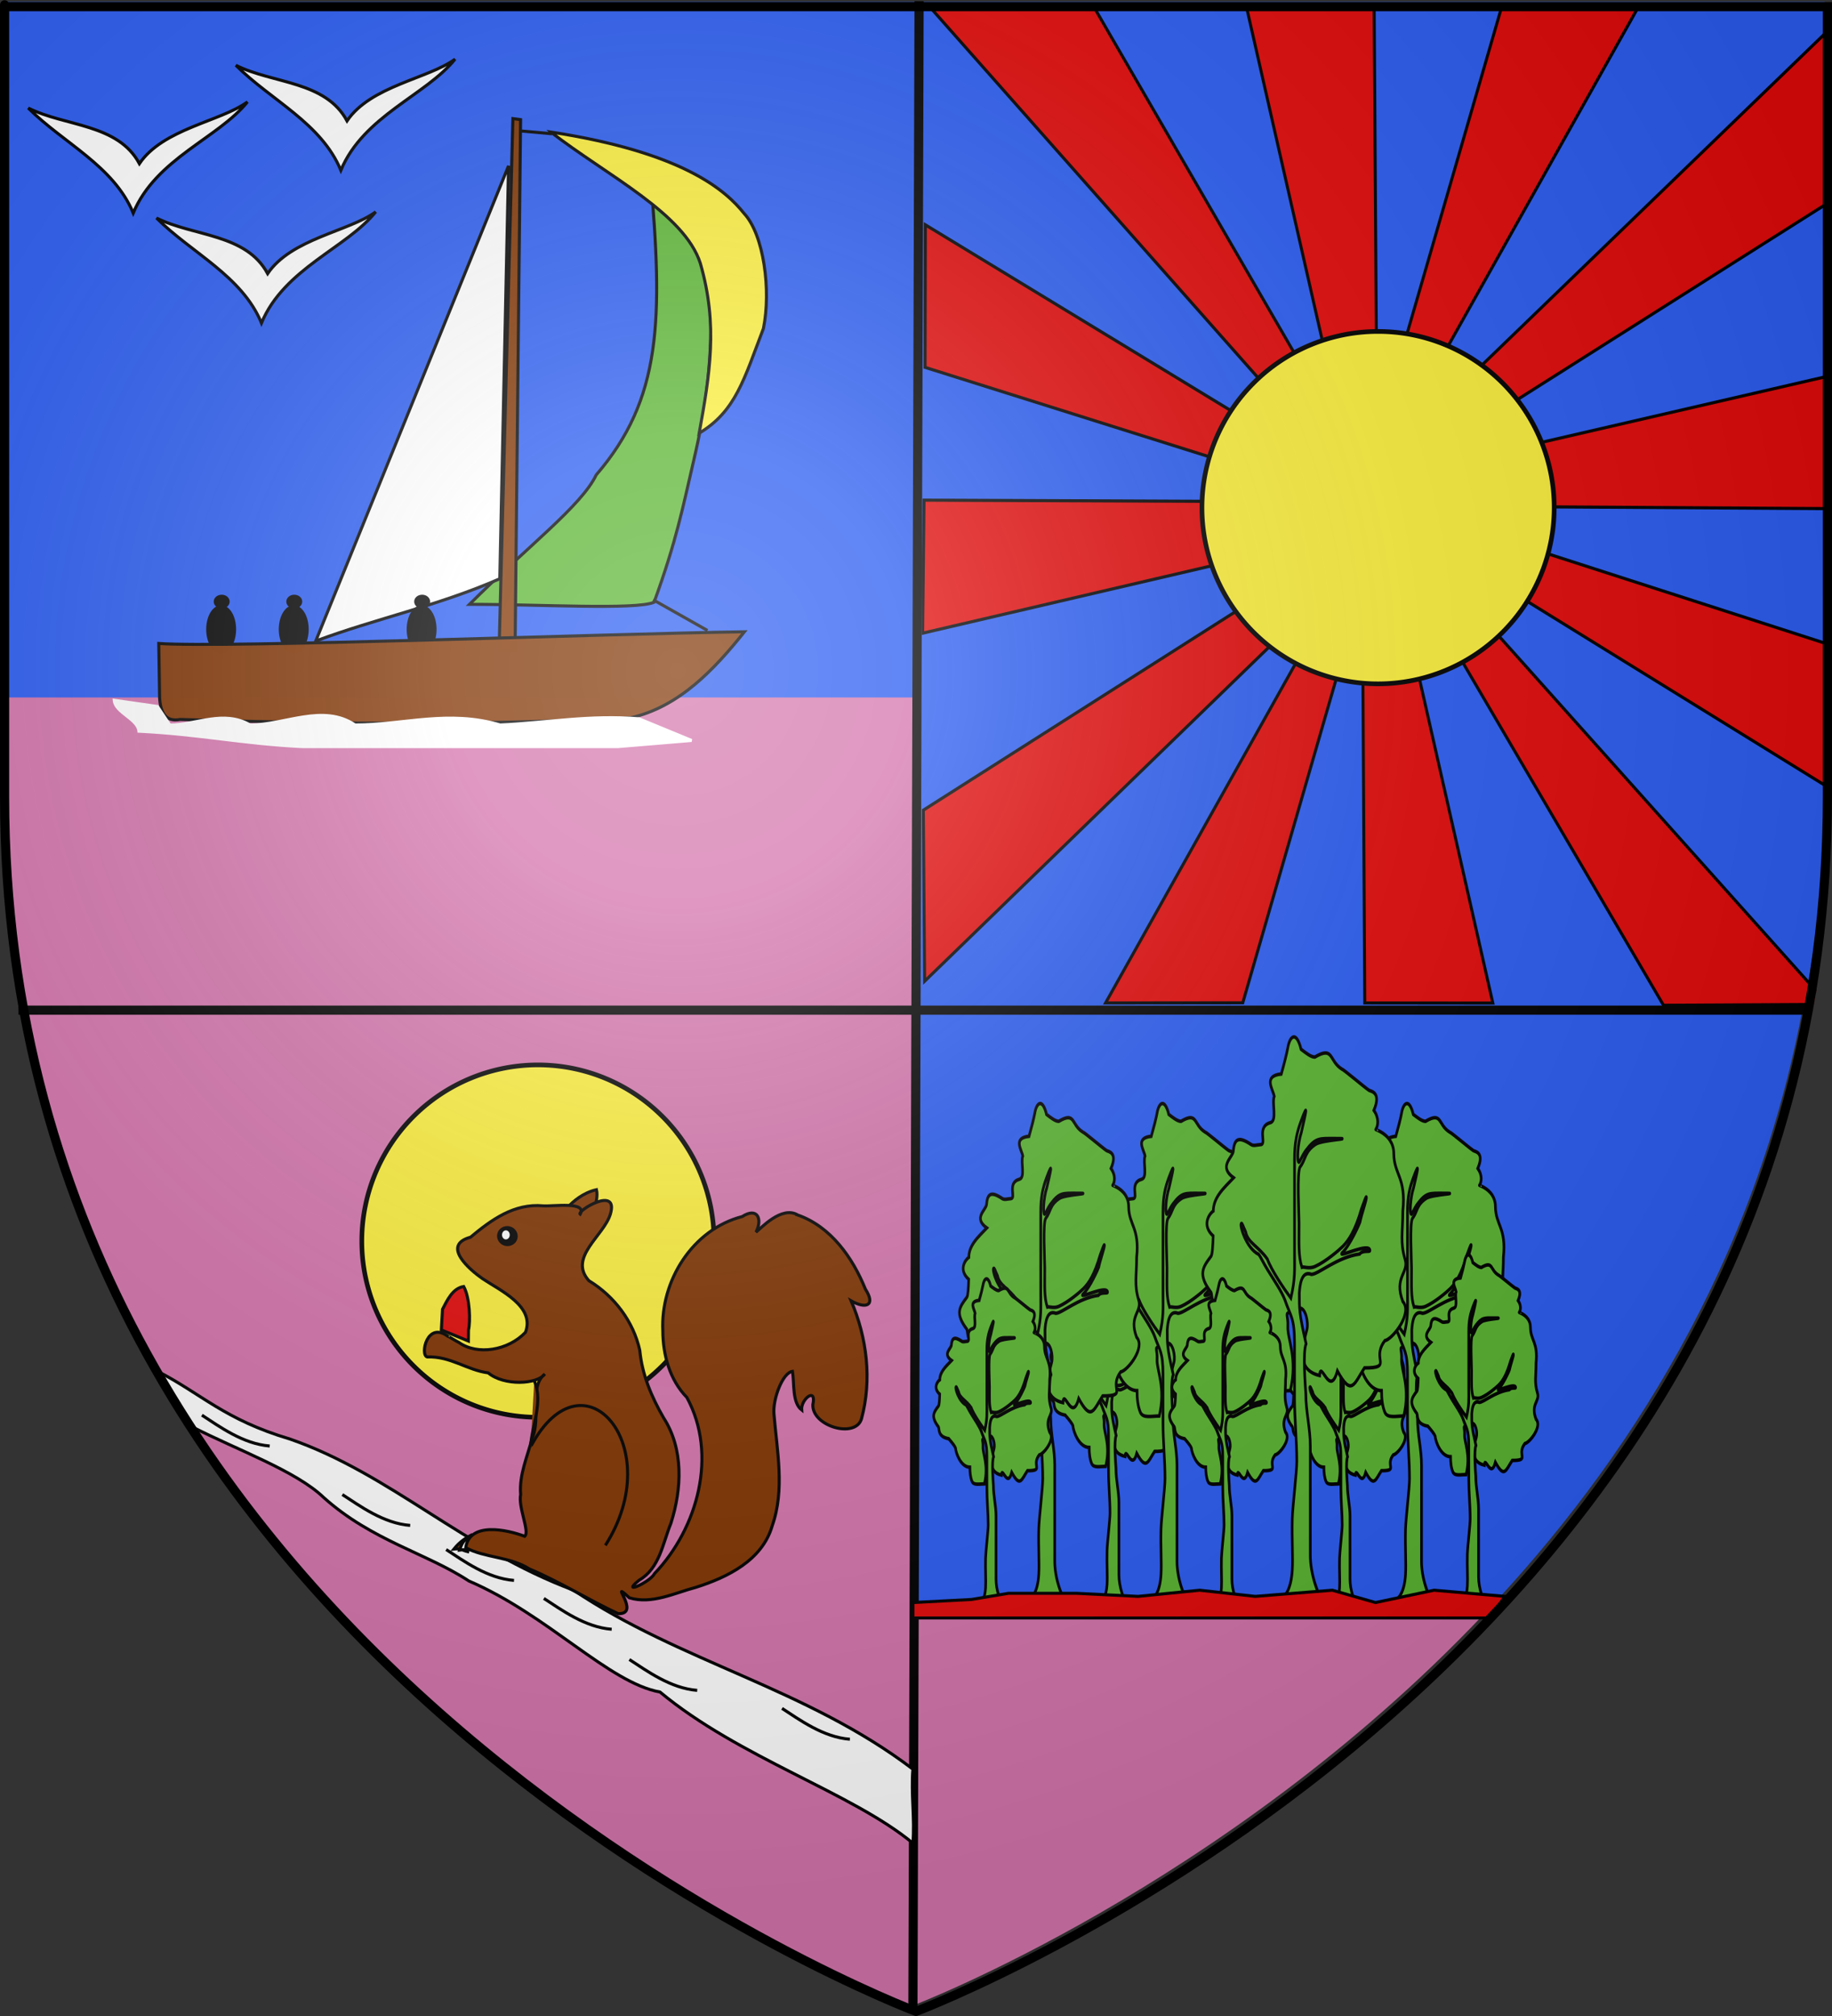<?xml version="1.0" encoding="UTF-8" standalone="no"?>
<svg
   xmlns:dc="http://purl.org/dc/elements/1.1/"
   xmlns:cc="http://creativecommons.org/ns#"
   xmlns:rdf="http://www.w3.org/1999/02/22-rdf-syntax-ns#"
   xmlns:svg="http://www.w3.org/2000/svg"
   xmlns="http://www.w3.org/2000/svg"
   xmlns:xlink="http://www.w3.org/1999/xlink"
   xmlns:sodipodi="http://sodipodi.sourceforge.net/DTD/sodipodi-0.dtd"
   xmlns:inkscape="http://www.inkscape.org/namespaces/inkscape"
   height="660"
   width="600"
   version="1.0"
   id="svg2"
   sodipodi:version="0.32"
   inkscape:version="0.48.2 r9819"
   sodipodi:docname="Blason_ville_fr_Vielle-Saint-Girons (Landes).svg"
   inkscape:export-filename="/Users/olivier/Desktop/Blason Rouge/Blason_Vide_3D.png"
   inkscape:export-xdpi="144"
   inkscape:export-ydpi="144">
  <rect width="100%" height="100%" fill="#333333" stroke="none"/>
  <sodipodi:namedview
     inkscape:window-height="712"
     inkscape:window-width="1024"
     inkscape:pageshadow="2"
     inkscape:pageopacity="0.0"
     guidetolerance="10.0"
     gridtolerance="10.0"
     objecttolerance="10.0"
     borderopacity="1.0"
     bordercolor="#666666"
     pagecolor="#ffffff"
     id="base"
     showgrid="true"
     height="660px"
     inkscape:zoom="0.97470288"
     inkscape:cx="269.2625"
     inkscape:cy="318.2354"
     inkscape:window-x="-4"
     inkscape:window-y="-4"
     inkscape:current-layer="layer4"
     inkscape:snap-global="false">
    <inkscape:grid
       type="xygrid"
       id="grid3629" />
  </sodipodi:namedview>
  <desc
     id="desc4">Flag of Canton of Valais (Wallis)</desc>
  <defs
     id="defs6">
    <linearGradient
       id="linearGradient2893">
      <stop
         style="stop-color:white;stop-opacity:0.314;"
         offset="0"
         id="stop2895" />
      <stop
         id="stop2897"
         offset="0.19"
         style="stop-color:white;stop-opacity:0.251;" />
      <stop
         style="stop-color:#6b6b6b;stop-opacity:0.125;"
         offset="0.6"
         id="stop2901" />
      <stop
         style="stop-color:black;stop-opacity:0.125;"
         offset="1"
         id="stop2899" />
    </linearGradient>
    <radialGradient
       inkscape:collect="always"
       xlink:href="#linearGradient2893"
       id="radialGradient3163"
       gradientUnits="userSpaceOnUse"
       gradientTransform="matrix(1.353,0,0,1.349,-77.629,-85.747)"
       cx="221.445"
       cy="226.331"
       fx="221.445"
       fy="226.331"
       r="300" />
    <clipPath
       clipPathUnits="userSpaceOnUse"
       id="clipPath4321">
      <rect
         style="fill:#bababa;fill-rule:evenodd;stroke:#000000;stroke-width:0.644px;stroke-linecap:butt;stroke-linejoin:miter;stroke-opacity:1"
         id="rect4323"
         width="311.111"
         height="98.99"
         x="-12.121"
         y="229.697"
         transform="matrix(1,0,0,-2.408,3.361,782.372)" />
    </clipPath>
    <clipPath
       clipPathUnits="userSpaceOnUse"
       id="clipPath4447">
      <rect
         style="fill:#0000ff;fill-rule:evenodd;stroke:#000000;stroke-width:1px;stroke-linecap:butt;stroke-linejoin:miter;stroke-opacity:1"
         id="rect4449"
         width="331.313"
         height="233.333"
         x="-357.576"
         y="-5.657"
         transform="translate(334.391,234.501)" />
    </clipPath>
    <radialGradient
       r="300"
       fy="218.901"
       fx="225.524"
       cy="218.901"
       cx="225.524"
       gradientTransform="matrix(0,1.386,-1.323,-5.741131e-8,-158.082,-109.541)"
       gradientUnits="userSpaceOnUse"
       id="radialGradient2871"
       xlink:href="#linearGradient2955"
       inkscape:collect="always" />
    <radialGradient
       r="300"
       fy="218.901"
       fx="225.524"
       cy="218.901"
       cx="225.524"
       gradientTransform="matrix(0,1.749,-1.593,-1.049767e-7,551.788,-191.29)"
       gradientUnits="userSpaceOnUse"
       id="radialGradient2865"
       xlink:href="#linearGradient2955"
       inkscape:collect="always" />
    <radialGradient
       r="300"
       fy="218.901"
       fx="225.524"
       cy="218.901"
       cx="225.524"
       gradientTransform="matrix(-4.167939e-4,2.183,-1.884,-3.599562e-4,615.597,-289.121)"
       gradientUnits="userSpaceOnUse"
       id="radialGradient1911"
       xlink:href="#linearGradient2955"
       inkscape:collect="always" />
    <clipPath
       id="clip">
      <path
         id="path10"
         d="M 0,-200 L 0,600 L 300,600 L 300,-200 L 0,-200 z " />
    </clipPath>
    <polygon
       points="0,-1 0.588,0.809 -0.951,-0.309 0.951,-0.309 -0.588,0.809 0,-1 "
       transform="scale(53,53)"
       id="star" />
    <radialGradient
       gradientUnits="userSpaceOnUse"
       gradientTransform="matrix(-4.167939e-4,2.183,-1.884,-3.599562e-4,615.597,-289.121)"
       r="300"
       fy="218.901"
       fx="225.524"
       cy="218.901"
       cx="225.524"
       id="radialGradient2961"
       xlink:href="#linearGradient2955"
       inkscape:collect="always" />
    <linearGradient
       id="linearGradient2955">
      <stop
         style="stop-color:#fd0000;stop-opacity:1;"
         offset="0"
         id="stop2867" />
      <stop
         id="stop2873"
         offset="0.5"
         style="stop-color:#e77275;stop-opacity:0.659;" />
      <stop
         id="stop2959"
         offset="1"
         style="stop-color:black;stop-opacity:0.323;" />
    </linearGradient>
    <linearGradient
       id="linearGradient2885">
      <stop
         style="stop-color:white;stop-opacity:1;"
         offset="0"
         id="stop2887" />
      <stop
         id="stop2891"
         offset="0.229"
         style="stop-color:white;stop-opacity:1;" />
      <stop
         style="stop-color:black;stop-opacity:1;"
         offset="1"
         id="stop2889" />
    </linearGradient>
    <linearGradient
       id="linearGradient2893-2">
      <stop
         id="stop2895-4"
         offset="0"
         style="stop-color:white;stop-opacity:0.314;" />
      <stop
         style="stop-color:white;stop-opacity:0.251;"
         offset="0.19"
         id="stop2897-5" />
      <stop
         id="stop2901-5"
         offset="0.6"
         style="stop-color:#6b6b6b;stop-opacity:0.125;" />
      <stop
         id="stop2899-1"
         offset="1"
         style="stop-color:black;stop-opacity:0.125;" />
    </linearGradient>
    <clipPath
       clipPathUnits="userSpaceOnUse"
       id="clipPath4018">
      <path
         inkscape:connector-curvature="0"
         id="path4020"
         d="m 301.852,329.87 291.309,0 c 4.273,-22.168 6.756,-45.523 6.756,-70.25 l 0,-258.531 -298.064,0 0,328.781 z"
         style="fill:#bababa;fill-opacity:1;fill-rule:evenodd;stroke:none;display:inline"
         transform="matrix(0.244,0,0,0.235,-73.236,0.431)" />
    </clipPath>
  </defs>
  <g
     inkscape:groupmode="layer"
     id="layer3"
     inkscape:label="Fond écu"
     style="display:inline"
     sodipodi:insensitive="true">
    <g
       id="layer1-5"
       inkscape:label="1"
       transform="translate(-2.35,-0.48)"
       clip-path="url(#clipPath4321)"
       style="fill:#2b5df2">
      <path
         style="fill:#2b5df2;fill-opacity:1;fill-rule:evenodd;stroke:none;display:inline"
         d="m 304.985,329.87 0,-328.781 -300.201,0 0,258.531 c 0,24.727 2.29,48.082 6.232,70.25 l 293.969,0 z"
         id="path2855"
         inkscape:connector-curvature="0" />
    </g>
    <g
       id="layer1-54"
       inkscape:label="1"
       transform="translate(-4.391,-0.501)"
       style="fill:#d576ad"
       clip-path="url(#clipPath4447)">
      <path
         style="fill:#d576ad;fill-opacity:1;fill-rule:evenodd;stroke:none;display:inline"
         d="m 304.985,329.87 0,-328.781 -300.201,0 0,258.531 c 0,24.727 2.29,48.082 6.232,70.25 l 293.969,0 z"
         id="path2855-3"
         inkscape:connector-curvature="0" />
    </g>
    <g
       id="layer2-5"
       inkscape:label="2"
       transform="translate(-2.35,-0.48)" />
    <g
       id="layer4-1"
       inkscape:label="3"
       transform="translate(-2.35,-0.48)"
       style="fill:#d576ad">
      <path
         inkscape:connector-curvature="0"
         style="fill:#d576ad;fill-opacity:1;fill-rule:evenodd;stroke:none;display:inline"
         d="m 300.9,329.714 -292.031,0 C 52.012,563.459 300.9,657.245 300.9,657.245 l 0,-327.531 z"
         id="path3794" />
    </g>
    <path
       style="fill:#d576ad;fill-opacity:1;fill-rule:evenodd;stroke:none;display:inline"
       d="m 298.531,528.688 0,128.062 c 0,0 102.39,-38.675 187.219,-128.062 l -187.219,0 z"
       id="path4317"
       inkscape:connector-curvature="0" />
    <path
       style="fill:#2b5df2;fill-opacity:1;fill-rule:evenodd;stroke:none;display:inline"
       d="m 298.531,528.688 187.219,0 c 47.401,-49.948 89.347,-115.677 104.812,-199.469 l -292.031,0 0,199.469 z"
       id="path3789"
       inkscape:connector-curvature="0" />
    <path
       inkscape:connector-curvature="0"
       id="path3801"
       d="m 301.852,329.87 291.309,0 c 4.273,-22.168 6.756,-45.523 6.756,-70.25 l 0,-258.531 -298.064,0 0,328.781 z"
       style="fill:#2b5df2;fill-opacity:1;fill-rule:evenodd;stroke:none;display:inline"
       transform="translate(-2.35,-0.48)" />
    <g
       id="layer2-1"
       inkscape:label="2"
       transform="translate(-275.078,-191.389)" />
    <path
       style="fill:none;stroke:#000000;stroke-width:3;stroke-linecap:butt;stroke-linejoin:miter;stroke-miterlimit:4;stroke-opacity:1;stroke-dasharray:none"
       d="M 298.99,656.97 301.01,0.404"
       id="path4451"
       inkscape:connector-curvature="0" />
    <path
       style="fill:none;stroke:#000000;stroke-width:3;stroke-linecap:butt;stroke-linejoin:miter;stroke-miterlimit:4;stroke-opacity:1;stroke-dasharray:none"
       d="m 591.919,330.707 -585.859,0"
       id="path5221"
       inkscape:connector-curvature="0" />
  </g>
  <g
     inkscape:groupmode="layer"
     id="layer4"
     inkscape:label="Meubles">
    <use
       x="0"
       y="0"
       xlink:href="#use5401"
       id="use3908"
       transform="translate(-275.157,240.118)"
       width="600"
       height="660" />
    <path
       style="fill:none;stroke:#000000;stroke-width:1px;stroke-linecap:butt;stroke-linejoin:miter;stroke-opacity:1"
       d="M 221.182,615.665 z"
       id="path4456"
       inkscape:connector-curvature="0" />
    <g
       style="display:inline;stroke-width:2.939;stroke-miterlimit:4;stroke-dasharray:none"
       inkscape:label="Meubles"
       id="layer4-19"
       transform="matrix(0.34,0,0,0.34,303.257,321.999)">
      <g
         style="fill:#5ab532;fill-opacity:1;stroke:#000000;stroke-width:1.238;stroke-miterlimit:4;stroke-opacity:1;stroke-dasharray:none;display:inline"
         transform="matrix(2.374,0,0,2.374,-87.822,-193.171)"
         id="g43050">
        <g
           style="fill:#5ab532;fill-opacity:1;stroke:#000000;stroke-width:3.206;stroke-miterlimit:4;stroke-opacity:1;stroke-dasharray:none"
           id="g39964"
           transform="matrix(0.334,0,0,0.446,-181.978,149.083)">
          <path
             inkscape:connector-curvature="0"
             style="fill:#5ab532;fill-opacity:1;fill-rule:evenodd;stroke:#000000;stroke-width:3.206;stroke-linecap:butt;stroke-linejoin:miter;stroke-miterlimit:4;stroke-opacity:1;stroke-dasharray:none"
             d="m 873.982,240.533 c -4.672,0.3 -1.482,1.532 -1.938,8.403 -0.484,7.293 8.138,18.805 1.979,38.298 -6.755,0 -14.65,1.686 -17.025,-2.421 -2.365,-4.091 -3.054,-9.496 -3.054,-14.776 -11.947,6.2e-4 -19.141,-13.828 -19.859,-19.859 -1.011,-2.022 -4.926,-5.704 -9.328,-9.529 -15.325,-2.054 -12.733,-9.678 -14.142,-12.135 -10.911,-10.911 -6.54,-15.125 0,-21.665 1.019,-1.019 1.477,-6.407 1.677,-12.152 -9.318,-6.325 -3.317,-13.084 0.128,-14.928 0,-3.858 1.947,-7.189 4.697,-10.173 3.347,-3.633 7.885,-6.753 11.551,-9.686 -12.414,-6.708 -0.952,-12.006 -0.272,-15.806 0.789,-7.593 4.193,-9.198 14.266,-4.093 1.98,1.004 4.765,0.152 7.671,0.04 5.266,-0.203 -3.756,-10.748 7.819,-13.151 5.477,-1.137 0.981,-11.671 3.013,-15.735 -1.009,-4.284 -9.097,-12.257 5.659,-13.342 2.284,-6.027 4.308,-12.081 5.174,-15.544 1.495,-7.089 6.864,-10.745 10.644,0.744 3.806,2.187 7.902,4.672 11.021,4.672 15.327,-6.803 10.925,2.165 21.665,7.222 0.522,0 4.978,2.674 9.776,5.587 4.846,2.942 10.042,6.128 11.888,7.051 1.295,0.639 10.172,0.935 3.922,12.038 4.279,4.588 3.426,9.235 1.494,11.432 -0.066,0.075 7.239,1.667 11.484,6.598 1.735,2.016 2.959,4.589 2.959,7.845 0.229,12.66 10.013,14.259 7.222,34.302 0,12.865 -2.322,18.567 1.805,28.886 3.329,8.323 -9.196,10.495 -1.805,25.275 8.189,6.771 -8.002,22.49 -14.443,23.47 -8.502,8.502 -0.002,13.438 -5.52,15.339 -1.777,0.612 -5.008,0.909 -10.729,0.909 -8.248,9.471 -10.23,17.528 -21.665,1.805 -6.004,16.758 -13.378,-7.348 -14.224,2.753 -18.838,-3.337 -13.814,-17.105 -10.223,-27.289 1.546,-4.384 -1.081,-13.576 -5.915,-12.968 -0.974,0.123 1.248,2.239 0.346,2.301"
             id="path39966"
             sodipodi:nodetypes="cscccccccccccccccccccccccccccccccccccsss" />
          <path
             inkscape:connector-curvature="0"
             style="fill:#5ab532;fill-opacity:1;fill-rule:evenodd;stroke:#000000;stroke-width:3.206;stroke-linecap:butt;stroke-linejoin:miter;stroke-miterlimit:4;stroke-opacity:1;stroke-dasharray:none"
             d="m 863.874,414.468 c -7.666,-1.815 9.91,2.949 11.735,-19.859 0.632,-7.898 -0.439,-18.518 0,-30.691 0.272,-7.545 3.611,-27.865 3.611,-34.302 0,-12.638 -1.805,-25.275 -1.805,-37.913 0,-10.832 0,-21.665 0,-32.497 0,-15.836 -3.138,-16.163 -7.673,-26.178 -2.704,-5.274 -9.051,-12.213 -13.696,-17.847 -3.678,-4.462 -5.867,-8.106 -7.292,-9.459 -10.212,-3.64 -15.823,-18.349 -13.779,-18.518 0.673,-0.056 1.022,1.39 3.398,5.204 1.606,6.423 10.416,8.61 17.377,16.248 2.949,6.334 13.573,18.087 18.731,23.244 3.626,-11.945 2.934,-16.689 2.934,-26.855 0,-9.027 0,-18.054 0,-27.081 0,-9.629 0,-19.257 0,-28.886 0,-10.084 1.725,-16.088 5.416,-23.47 6.134,-12.267 3.385,-3.843 0,7.222 -2.895,6.675 -3.649,17.306 -1.969,17.788 0.611,0.175 2.719,-4.096 5.579,-6.956 7.852,-7.852 10.953,-7.222 23.47,-7.222 17.922,0 -10.056,0.627 -15.571,3.385 -8.971,4.486 -7.712,8.841 -12.412,13.54 -2.781,2.781 -0.903,28.899 -0.903,33.625 0,12.702 -0.609,19.476 2.257,26.404 1.516,-0.416 5.964,1.114 10.453,-0.395 8.618,-2.897 19.21,-9.723 22.269,-12.017 4.716,-3.537 9.997,-9.387 15.12,-22.793 2.123,-4.245 3.514,-7.403 3.752,-6.738 0.498,1.389 -3.87,10.146 -5.106,15.088 -0.067,0.268 -7.73,13.597 -14.443,18.505 -2.768,2.768 22.353,-6.76 22.441,-1.585 0.018,1.051 -5.735,-0.452 -8.224,2.036 -18.209,1.961 -33.052,12.186 -38.59,12.186 -8.156,-2.482 -9.318,6.782 -9.704,11.284 0.056,9.297 -0.316,11.722 5.416,30.24 -2.724,4.857 -0.629,25.058 -0.226,29.789 0,10.832 3.611,20.762 3.611,31.594 0,10.832 0,21.665 0,32.497 0,10.832 0,21.665 0,32.497 0,10.832 5.381,23.657 13.54,32.497 -18.063,3.621 -25.594,-5.257 -39.718,-3.611 z"
             id="path39968"
             sodipodi:nodetypes="cscccccscsccccccccsccccccsccsccscccccccccc" />
        </g>
        <g
           style="fill:#5ab532;fill-opacity:1;stroke:#000000;stroke-width:2.387;stroke-miterlimit:4;stroke-opacity:1;stroke-dasharray:none"
           transform="matrix(0.449,0,0,0.599,-260.774,84.716)"
           id="g39934">
          <path
             inkscape:connector-curvature="0"
             sodipodi:nodetypes="cscccccccccccccccccccccccccccccccccccsss"
             id="path39936"
             d="m 873.982,240.533 c -4.672,0.3 -1.482,1.532 -1.938,8.403 -0.484,7.293 8.138,18.805 1.979,38.298 -6.755,0 -14.65,1.686 -17.025,-2.421 -2.365,-4.091 -3.054,-9.496 -3.054,-14.776 -11.947,6.2e-4 -19.141,-13.828 -19.859,-19.859 -1.011,-2.022 -4.926,-5.704 -9.328,-9.529 -15.325,-2.054 -12.733,-9.678 -14.142,-12.135 -10.911,-10.911 -6.54,-15.125 0,-21.665 1.019,-1.019 1.477,-6.407 1.677,-12.152 -9.318,-6.325 -3.317,-13.084 0.128,-14.928 0,-3.858 1.947,-7.189 4.697,-10.173 3.347,-3.633 7.885,-6.753 11.551,-9.686 -12.414,-6.708 -0.952,-12.006 -0.272,-15.806 0.789,-7.593 4.193,-9.198 14.266,-4.093 1.98,1.004 4.765,0.152 7.671,0.04 5.266,-0.203 -3.756,-10.748 7.819,-13.151 5.477,-1.137 0.981,-11.671 3.013,-15.735 -1.009,-4.284 -9.097,-12.257 5.659,-13.342 2.284,-6.027 4.308,-12.081 5.174,-15.544 1.495,-7.089 6.864,-10.745 10.644,0.744 3.806,2.187 7.902,4.672 11.021,4.672 15.327,-6.803 10.925,2.165 21.665,7.222 0.522,0 4.978,2.674 9.776,5.587 4.846,2.942 10.042,6.128 11.888,7.051 1.295,0.639 10.172,0.935 3.922,12.038 4.279,4.588 3.426,9.235 1.494,11.432 -0.066,0.075 7.239,1.667 11.484,6.598 1.735,2.016 2.959,4.589 2.959,7.845 0.229,12.66 10.013,14.259 7.222,34.302 0,12.865 -2.322,18.567 1.805,28.886 3.329,8.323 -9.196,10.495 -1.805,25.275 8.189,6.771 -8.002,22.49 -14.443,23.47 -8.502,8.502 -0.002,13.438 -5.52,15.339 -1.777,0.612 -5.008,0.909 -10.729,0.909 -8.248,9.471 -10.23,17.528 -21.665,1.805 -6.004,16.758 -13.378,-7.348 -14.224,2.753 -18.838,-3.337 -13.814,-17.105 -10.223,-27.289 1.546,-4.384 -1.081,-13.576 -5.915,-12.968 -0.974,0.123 1.248,2.239 0.346,2.301"
             style="fill:#5ab532;fill-opacity:1;fill-rule:evenodd;stroke:#000000;stroke-width:2.387;stroke-linecap:butt;stroke-linejoin:miter;stroke-miterlimit:4;stroke-opacity:1;stroke-dasharray:none" />
          <path
             inkscape:connector-curvature="0"
             sodipodi:nodetypes="cscccccscsccccccccsccccccsccsccscccccccccc"
             id="path39938"
             d="m 863.874,414.468 c -7.666,-1.815 9.91,2.949 11.735,-19.859 0.632,-7.898 -0.439,-18.518 0,-30.691 0.272,-7.545 3.611,-27.865 3.611,-34.302 0,-12.638 -1.805,-25.275 -1.805,-37.913 0,-10.832 0,-21.665 0,-32.497 0,-15.836 -3.138,-16.163 -7.673,-26.178 -2.704,-5.274 -9.051,-12.213 -13.696,-17.847 -3.678,-4.462 -5.867,-8.106 -7.292,-9.459 -10.212,-3.64 -15.823,-18.349 -13.779,-18.518 0.673,-0.056 1.022,1.39 3.398,5.204 1.606,6.423 10.416,8.61 17.377,16.248 2.949,6.334 13.573,18.087 18.731,23.244 3.626,-11.945 2.934,-16.689 2.934,-26.855 0,-9.027 0,-18.054 0,-27.081 0,-9.629 0,-19.257 0,-28.886 0,-10.084 1.725,-16.088 5.416,-23.47 6.134,-12.267 3.385,-3.843 0,7.222 -2.895,6.675 -3.649,17.306 -1.969,17.788 0.611,0.175 2.719,-4.096 5.579,-6.956 7.852,-7.852 10.953,-7.222 23.47,-7.222 17.922,0 -10.056,0.627 -15.571,3.385 -8.971,4.486 -7.712,8.841 -12.412,13.54 -2.781,2.781 -0.903,28.899 -0.903,33.625 0,12.702 -0.609,19.476 2.257,26.404 1.516,-0.416 5.964,1.114 10.453,-0.395 8.618,-2.897 19.21,-9.723 22.269,-12.017 4.716,-3.537 9.997,-9.387 15.12,-22.793 2.123,-4.245 3.514,-7.403 3.752,-6.738 0.498,1.389 -3.87,10.146 -5.106,15.088 -0.067,0.268 -7.73,13.597 -14.443,18.505 -2.768,2.768 22.353,-6.76 22.441,-1.585 0.018,1.051 -5.735,-0.452 -8.224,2.036 -18.209,1.961 -33.052,12.186 -38.59,12.186 -8.156,-2.482 -9.318,6.782 -9.704,11.284 0.056,9.297 -0.316,11.722 5.416,30.24 -2.724,4.857 -0.629,25.058 -0.226,29.789 0,10.832 3.611,20.762 3.611,31.594 0,10.832 0,21.665 0,32.497 0,10.832 0,21.665 0,32.497 0,10.832 5.381,23.657 13.54,32.497 -18.063,3.621 -25.594,-5.257 -39.718,-3.611 z"
             style="fill:#5ab532;fill-opacity:1;fill-rule:evenodd;stroke:#000000;stroke-width:2.387;stroke-linecap:butt;stroke-linejoin:miter;stroke-miterlimit:4;stroke-opacity:1;stroke-dasharray:none" />
        </g>
        <g
           style="fill:#5ab532;fill-opacity:1;stroke:#000000;stroke-width:2.387;stroke-miterlimit:4;stroke-opacity:1;stroke-dasharray:none"
           transform="matrix(0.449,0,0,0.599,-310.38,84.716)"
           id="g39940">
          <path
             inkscape:connector-curvature="0"
             sodipodi:nodetypes="cscccccccccccccccccccccccccccccccccccsss"
             id="path39942"
             d="m 873.982,240.533 c -4.672,0.3 -1.482,1.532 -1.938,8.403 -0.484,7.293 8.138,18.805 1.979,38.298 -6.755,0 -14.65,1.686 -17.025,-2.421 -2.365,-4.091 -3.054,-9.496 -3.054,-14.776 -11.947,6.2e-4 -19.141,-13.828 -19.859,-19.859 -1.011,-2.022 -4.926,-5.704 -9.328,-9.529 -15.325,-2.054 -12.733,-9.678 -14.142,-12.135 -10.911,-10.911 -6.54,-15.125 0,-21.665 1.019,-1.019 1.477,-6.407 1.677,-12.152 -9.318,-6.325 -3.317,-13.084 0.128,-14.928 0,-3.858 1.947,-7.189 4.697,-10.173 3.347,-3.633 7.885,-6.753 11.551,-9.686 -12.414,-6.708 -0.952,-12.006 -0.272,-15.806 0.789,-7.593 4.193,-9.198 14.266,-4.093 1.98,1.004 4.765,0.152 7.671,0.04 5.266,-0.203 -3.756,-10.748 7.819,-13.151 5.477,-1.137 0.981,-11.671 3.013,-15.735 -1.009,-4.284 -9.097,-12.257 5.659,-13.342 2.284,-6.027 4.308,-12.081 5.174,-15.544 1.495,-7.089 6.864,-10.745 10.644,0.744 3.806,2.187 7.902,4.672 11.021,4.672 15.327,-6.803 10.925,2.165 21.665,7.222 0.522,0 4.978,2.674 9.776,5.587 4.846,2.942 10.042,6.128 11.888,7.051 1.295,0.639 10.172,0.935 3.922,12.038 4.279,4.588 3.426,9.235 1.494,11.432 -0.066,0.075 7.239,1.667 11.484,6.598 1.735,2.016 2.959,4.589 2.959,7.845 0.229,12.66 10.013,14.259 7.222,34.302 0,12.865 -2.322,18.567 1.805,28.886 3.329,8.323 -9.196,10.495 -1.805,25.275 8.189,6.771 -8.002,22.49 -14.443,23.47 -8.502,8.502 -0.002,13.438 -5.52,15.339 -1.777,0.612 -5.008,0.909 -10.729,0.909 -8.248,9.471 -10.23,17.528 -21.665,1.805 -6.004,16.758 -13.378,-7.348 -14.224,2.753 -18.838,-3.337 -13.814,-17.105 -10.223,-27.289 1.546,-4.384 -1.081,-13.576 -5.915,-12.968 -0.974,0.123 1.248,2.239 0.346,2.301"
             style="fill:#5ab532;fill-opacity:1;fill-rule:evenodd;stroke:#000000;stroke-width:2.387;stroke-linecap:butt;stroke-linejoin:miter;stroke-miterlimit:4;stroke-opacity:1;stroke-dasharray:none" />
          <path
             inkscape:connector-curvature="0"
             sodipodi:nodetypes="cscccccscsccccccccsccccccsccsccscccccccccc"
             id="path39944"
             d="m 863.874,414.468 c -7.666,-1.815 9.91,2.949 11.735,-19.859 0.632,-7.898 -0.439,-18.518 0,-30.691 0.272,-7.545 3.611,-27.865 3.611,-34.302 0,-12.638 -1.805,-25.275 -1.805,-37.913 0,-10.832 0,-21.665 0,-32.497 0,-15.836 -3.138,-16.163 -7.673,-26.178 -2.704,-5.274 -9.051,-12.213 -13.696,-17.847 -3.678,-4.462 -5.867,-8.106 -7.292,-9.459 -10.212,-3.64 -15.823,-18.349 -13.779,-18.518 0.673,-0.056 1.022,1.39 3.398,5.204 1.606,6.423 10.416,8.61 17.377,16.248 2.949,6.334 13.573,18.087 18.731,23.244 3.626,-11.945 2.934,-16.689 2.934,-26.855 0,-9.027 0,-18.054 0,-27.081 0,-9.629 0,-19.257 0,-28.886 0,-10.084 1.725,-16.088 5.416,-23.47 6.134,-12.267 3.385,-3.843 0,7.222 -2.895,6.675 -3.649,17.306 -1.969,17.788 0.611,0.175 2.719,-4.096 5.579,-6.956 7.852,-7.852 10.953,-7.222 23.47,-7.222 17.922,0 -10.056,0.627 -15.571,3.385 -8.971,4.486 -7.712,8.841 -12.412,13.54 -2.781,2.781 -0.903,28.899 -0.903,33.625 0,12.702 -0.609,19.476 2.257,26.404 1.516,-0.416 5.964,1.114 10.453,-0.395 8.618,-2.897 19.21,-9.723 22.269,-12.017 4.716,-3.537 9.997,-9.387 15.12,-22.793 2.123,-4.245 3.514,-7.403 3.752,-6.738 0.498,1.389 -3.87,10.146 -5.106,15.088 -0.067,0.268 -7.73,13.597 -14.443,18.505 -2.768,2.768 22.353,-6.76 22.441,-1.585 0.018,1.051 -5.735,-0.452 -8.224,2.036 -18.209,1.961 -33.052,12.186 -38.59,12.186 -8.156,-2.482 -9.318,6.782 -9.704,11.284 0.056,9.297 -0.316,11.722 5.416,30.24 -2.724,4.857 -0.629,25.058 -0.226,29.789 0,10.832 3.611,20.762 3.611,31.594 0,10.832 0,21.665 0,32.497 0,10.832 0,21.665 0,32.497 0,10.832 5.381,23.657 13.54,32.497 -18.063,3.621 -25.594,-5.257 -39.718,-3.611 z"
             style="fill:#5ab532;fill-opacity:1;fill-rule:evenodd;stroke:#000000;stroke-width:2.387;stroke-linecap:butt;stroke-linejoin:miter;stroke-miterlimit:4;stroke-opacity:1;stroke-dasharray:none" />
        </g>
        <g
           style="fill:#5ab532;fill-opacity:1;stroke:#000000;stroke-width:3.64;stroke-miterlimit:4;stroke-opacity:1;stroke-dasharray:none"
           id="g39976"
           transform="matrix(0.294,0,0,0.393,-52.603,171.414)">
          <path
             inkscape:connector-curvature="0"
             style="fill:#5ab532;fill-opacity:1;fill-rule:evenodd;stroke:#000000;stroke-width:3.64;stroke-linecap:butt;stroke-linejoin:miter;stroke-miterlimit:4;stroke-opacity:1;stroke-dasharray:none"
             d="m 873.982,240.533 c -4.672,0.3 -1.482,1.532 -1.938,8.403 -0.484,7.293 8.138,18.805 1.979,38.298 -6.755,0 -14.65,1.686 -17.025,-2.421 -2.365,-4.091 -3.054,-9.496 -3.054,-14.776 -11.947,6.2e-4 -19.141,-13.828 -19.859,-19.859 -1.011,-2.022 -4.926,-5.704 -9.328,-9.529 -15.325,-2.054 -12.733,-9.678 -14.142,-12.135 -10.911,-10.911 -6.54,-15.125 0,-21.665 1.019,-1.019 1.477,-6.407 1.677,-12.152 -9.318,-6.325 -3.317,-13.084 0.128,-14.928 0,-3.858 1.947,-7.189 4.697,-10.173 3.347,-3.633 7.885,-6.753 11.551,-9.686 -12.414,-6.708 -0.952,-12.006 -0.272,-15.806 0.789,-7.593 4.193,-9.198 14.266,-4.093 1.98,1.004 4.765,0.152 7.671,0.04 5.266,-0.203 -3.756,-10.748 7.819,-13.151 5.477,-1.137 0.981,-11.671 3.013,-15.735 -1.009,-4.284 -9.097,-12.257 5.659,-13.342 2.284,-6.027 4.308,-12.081 5.174,-15.544 1.495,-7.089 6.864,-10.745 10.644,0.744 3.806,2.187 7.902,4.672 11.021,4.672 15.327,-6.803 10.925,2.165 21.665,7.222 0.522,0 4.978,2.674 9.776,5.587 4.846,2.942 10.042,6.128 11.888,7.051 1.295,0.639 10.172,0.935 3.922,12.038 4.279,4.588 3.426,9.235 1.494,11.432 -0.066,0.075 7.239,1.667 11.484,6.598 1.735,2.016 2.959,4.589 2.959,7.845 0.229,12.66 10.013,14.259 7.222,34.302 0,12.865 -2.322,18.567 1.805,28.886 3.329,8.323 -9.196,10.495 -1.805,25.275 8.189,6.771 -8.002,22.49 -14.443,23.47 -8.502,8.502 -0.002,13.438 -5.52,15.339 -1.777,0.612 -5.008,0.909 -10.729,0.909 -8.248,9.471 -10.23,17.528 -21.665,1.805 -6.004,16.758 -13.378,-7.348 -14.224,2.753 -18.838,-3.337 -13.814,-17.105 -10.223,-27.289 1.546,-4.384 -1.081,-13.576 -5.915,-12.968 -0.974,0.123 1.248,2.239 0.346,2.301"
             id="path39978"
             sodipodi:nodetypes="cscccccccccccccccccccccccccccccccccccsss" />
          <path
             inkscape:connector-curvature="0"
             style="fill:#5ab532;fill-opacity:1;fill-rule:evenodd;stroke:#000000;stroke-width:3.64;stroke-linecap:butt;stroke-linejoin:miter;stroke-miterlimit:4;stroke-opacity:1;stroke-dasharray:none"
             d="m 863.874,414.468 c -7.666,-1.815 9.91,2.949 11.735,-19.859 0.632,-7.898 -0.439,-18.518 0,-30.691 0.272,-7.545 3.611,-27.865 3.611,-34.302 0,-12.638 -1.805,-25.275 -1.805,-37.913 0,-10.832 0,-21.665 0,-32.497 0,-15.836 -3.138,-16.163 -7.673,-26.178 -2.704,-5.274 -9.051,-12.213 -13.696,-17.847 -3.678,-4.462 -5.867,-8.106 -7.292,-9.459 -10.212,-3.64 -15.823,-18.349 -13.779,-18.518 0.673,-0.056 1.022,1.39 3.398,5.204 1.606,6.423 10.416,8.61 17.377,16.248 2.949,6.334 13.573,18.087 18.731,23.244 3.626,-11.945 2.934,-16.689 2.934,-26.855 0,-9.027 0,-18.054 0,-27.081 0,-9.629 0,-19.257 0,-28.886 0,-10.084 1.725,-16.088 5.416,-23.47 6.134,-12.267 3.385,-3.843 0,7.222 -2.895,6.675 -3.649,17.306 -1.969,17.788 0.611,0.175 2.719,-4.096 5.579,-6.956 7.852,-7.852 10.953,-7.222 23.47,-7.222 17.922,0 -10.056,0.627 -15.571,3.385 -8.971,4.486 -7.712,8.841 -12.412,13.54 -2.781,2.781 -0.903,28.899 -0.903,33.625 0,12.702 -0.609,19.476 2.257,26.404 1.516,-0.416 5.964,1.114 10.453,-0.395 8.618,-2.897 19.21,-9.723 22.269,-12.017 4.716,-3.537 9.997,-9.387 15.12,-22.793 2.123,-4.245 3.514,-7.403 3.752,-6.738 0.498,1.389 -3.87,10.146 -5.106,15.088 -0.067,0.268 -7.73,13.597 -14.443,18.505 -2.768,2.768 22.353,-6.76 22.441,-1.585 0.018,1.051 -5.735,-0.452 -8.224,2.036 -18.209,1.961 -33.052,12.186 -38.59,12.186 -8.156,-2.482 -9.318,6.782 -9.704,11.284 0.056,9.297 -0.316,11.722 5.416,30.24 -2.724,4.857 -0.629,25.058 -0.226,29.789 0,10.832 3.611,20.762 3.611,31.594 0,10.832 0,21.665 0,32.497 0,10.832 0,21.665 0,32.497 0,10.832 5.381,23.657 13.54,32.497 -18.063,3.621 -25.594,-5.257 -39.718,-3.611 z"
             id="path39980"
             sodipodi:nodetypes="cscccccscsccccccccsccccccsccsccscccccccccc" />
        </g>
        <g
           style="fill:#5ab532;fill-opacity:1;stroke:#000000;stroke-width:2.387;stroke-miterlimit:4;stroke-opacity:1;stroke-dasharray:none"
           transform="matrix(0.449,0,0,0.599,-161.562,84.716)"
           id="g39946">
          <path
             inkscape:connector-curvature="0"
             sodipodi:nodetypes="cscccccccccccccccccccccccccccccccccccsss"
             id="path39948"
             d="m 873.982,240.533 c -4.672,0.3 -1.482,1.532 -1.938,8.403 -0.484,7.293 8.138,18.805 1.979,38.298 -6.755,0 -14.65,1.686 -17.025,-2.421 -2.365,-4.091 -3.054,-9.496 -3.054,-14.776 -11.947,6.2e-4 -19.141,-13.828 -19.859,-19.859 -1.011,-2.022 -4.926,-5.704 -9.328,-9.529 -15.325,-2.054 -12.733,-9.678 -14.142,-12.135 -10.911,-10.911 -6.54,-15.125 0,-21.665 1.019,-1.019 1.477,-6.407 1.677,-12.152 -9.318,-6.325 -3.317,-13.084 0.128,-14.928 0,-3.858 1.947,-7.189 4.697,-10.173 3.347,-3.633 7.885,-6.753 11.551,-9.686 -12.414,-6.708 -0.952,-12.006 -0.272,-15.806 0.789,-7.593 4.193,-9.198 14.266,-4.093 1.98,1.004 4.765,0.152 7.671,0.04 5.266,-0.203 -3.756,-10.748 7.819,-13.151 5.477,-1.137 0.981,-11.671 3.013,-15.735 -1.009,-4.284 -9.097,-12.257 5.659,-13.342 2.284,-6.027 4.308,-12.081 5.174,-15.544 1.495,-7.089 6.864,-10.745 10.644,0.744 3.806,2.187 7.902,4.672 11.021,4.672 15.327,-6.803 10.925,2.165 21.665,7.222 0.522,0 4.978,2.674 9.776,5.587 4.846,2.942 10.042,6.128 11.888,7.051 1.295,0.639 10.172,0.935 3.922,12.038 4.279,4.588 3.426,9.235 1.494,11.432 -0.066,0.075 7.239,1.667 11.484,6.598 1.735,2.016 2.959,4.589 2.959,7.845 0.229,12.66 10.013,14.259 7.222,34.302 0,12.865 -2.322,18.567 1.805,28.886 3.329,8.323 -9.196,10.495 -1.805,25.275 8.189,6.771 -8.002,22.49 -14.443,23.47 -8.502,8.502 -0.002,13.438 -5.52,15.339 -1.777,0.612 -5.008,0.909 -10.729,0.909 -8.248,9.471 -10.23,17.528 -21.665,1.805 -6.004,16.758 -13.378,-7.348 -14.224,2.753 -18.838,-3.337 -13.814,-17.105 -10.223,-27.289 1.546,-4.384 -1.081,-13.576 -5.915,-12.968 -0.974,0.123 1.248,2.239 0.346,2.301"
             style="fill:#5ab532;fill-opacity:1;fill-rule:evenodd;stroke:#000000;stroke-width:2.387;stroke-linecap:butt;stroke-linejoin:miter;stroke-miterlimit:4;stroke-opacity:1;stroke-dasharray:none" />
          <path
             inkscape:connector-curvature="0"
             sodipodi:nodetypes="cscccccscsccccccccsccccccsccsccscccccccccc"
             id="path39950"
             d="m 863.874,414.468 c -7.666,-1.815 9.91,2.949 11.735,-19.859 0.632,-7.898 -0.439,-18.518 0,-30.691 0.272,-7.545 3.611,-27.865 3.611,-34.302 0,-12.638 -1.805,-25.275 -1.805,-37.913 0,-10.832 0,-21.665 0,-32.497 0,-15.836 -3.138,-16.163 -7.673,-26.178 -2.704,-5.274 -9.051,-12.213 -13.696,-17.847 -3.678,-4.462 -5.867,-8.106 -7.292,-9.459 -10.212,-3.64 -15.823,-18.349 -13.779,-18.518 0.673,-0.056 1.022,1.39 3.398,5.204 1.606,6.423 10.416,8.61 17.377,16.248 2.949,6.334 13.573,18.087 18.731,23.244 3.626,-11.945 2.934,-16.689 2.934,-26.855 0,-9.027 0,-18.054 0,-27.081 0,-9.629 0,-19.257 0,-28.886 0,-10.084 1.725,-16.088 5.416,-23.47 6.134,-12.267 3.385,-3.843 0,7.222 -2.895,6.675 -3.649,17.306 -1.969,17.788 0.611,0.175 2.719,-4.096 5.579,-6.956 7.852,-7.852 10.953,-7.222 23.47,-7.222 17.922,0 -10.056,0.627 -15.571,3.385 -8.971,4.486 -7.712,8.841 -12.412,13.54 -2.781,2.781 -0.903,28.899 -0.903,33.625 0,12.702 -0.609,19.476 2.257,26.404 1.516,-0.416 5.964,1.114 10.453,-0.395 8.618,-2.897 19.21,-9.723 22.269,-12.017 4.716,-3.537 9.997,-9.387 15.12,-22.793 2.123,-4.245 3.514,-7.403 3.752,-6.738 0.498,1.389 -3.87,10.146 -5.106,15.088 -0.067,0.268 -7.73,13.597 -14.443,18.505 -2.768,2.768 22.353,-6.76 22.441,-1.585 0.018,1.051 -5.735,-0.452 -8.224,2.036 -18.209,1.961 -33.052,12.186 -38.59,12.186 -8.156,-2.482 -9.318,6.782 -9.704,11.284 0.056,9.297 -0.316,11.722 5.416,30.24 -2.724,4.857 -0.629,25.058 -0.226,29.789 0,10.832 3.611,20.762 3.611,31.594 0,10.832 0,21.665 0,32.497 0,10.832 0,21.665 0,32.497 0,10.832 5.381,23.657 13.54,32.497 -18.063,3.621 -25.594,-5.257 -39.718,-3.611 z"
             style="fill:#5ab532;fill-opacity:1;fill-rule:evenodd;stroke:#000000;stroke-width:2.387;stroke-linecap:butt;stroke-linejoin:miter;stroke-miterlimit:4;stroke-opacity:1;stroke-dasharray:none" />
        </g>
        <g
           style="fill:#5ab532;fill-opacity:1;stroke:#000000;stroke-width:2.111;stroke-miterlimit:4;stroke-opacity:1;stroke-dasharray:none"
           transform="matrix(0.507,0,0,0.678,-258.297,51.728)"
           id="g39952">
          <path
             inkscape:connector-curvature="0"
             sodipodi:nodetypes="cscccccccccccccccccccccccccccccccccccsss"
             id="path39954"
             d="m 873.982,240.533 c -4.672,0.3 -1.482,1.532 -1.938,8.403 -0.484,7.293 8.138,18.805 1.979,38.298 -6.755,0 -14.65,1.686 -17.025,-2.421 -2.365,-4.091 -3.054,-9.496 -3.054,-14.776 -11.947,6.2e-4 -19.141,-13.828 -19.859,-19.859 -1.011,-2.022 -4.926,-5.704 -9.328,-9.529 -15.325,-2.054 -12.733,-9.678 -14.142,-12.135 -10.911,-10.911 -6.54,-15.125 0,-21.665 1.019,-1.019 1.477,-6.407 1.677,-12.152 -9.318,-6.325 -3.317,-13.084 0.128,-14.928 0,-3.858 1.947,-7.189 4.697,-10.173 3.347,-3.633 7.885,-6.753 11.551,-9.686 -12.414,-6.708 -0.952,-12.006 -0.272,-15.806 0.789,-7.593 4.193,-9.198 14.266,-4.093 1.98,1.004 4.765,0.152 7.671,0.04 5.266,-0.203 -3.756,-10.748 7.819,-13.151 5.477,-1.137 0.981,-11.671 3.013,-15.735 -1.009,-4.284 -9.097,-12.257 5.659,-13.342 2.284,-6.027 4.308,-12.081 5.174,-15.544 1.495,-7.089 6.864,-10.745 10.644,0.744 3.806,2.187 7.902,4.672 11.021,4.672 15.327,-6.803 10.925,2.165 21.665,7.222 0.522,0 4.978,2.674 9.776,5.587 4.846,2.942 10.042,6.128 11.888,7.051 1.295,0.639 10.172,0.935 3.922,12.038 4.279,4.588 3.426,9.235 1.494,11.432 -0.066,0.075 7.239,1.667 11.484,6.598 1.735,2.016 2.959,4.589 2.959,7.845 0.229,12.66 10.013,14.259 7.222,34.302 0,12.865 -2.322,18.567 1.805,28.886 3.329,8.323 -9.196,10.495 -1.805,25.275 8.189,6.771 -8.002,22.49 -14.443,23.47 -8.502,8.502 -0.002,13.438 -5.52,15.339 -1.777,0.612 -5.008,0.909 -10.729,0.909 -8.248,9.471 -10.23,17.528 -21.665,1.805 -6.004,16.758 -13.378,-7.348 -14.224,2.753 -18.838,-3.337 -13.814,-17.105 -10.223,-27.289 1.546,-4.384 -1.081,-13.576 -5.915,-12.968 -0.974,0.123 1.248,2.239 0.346,2.301"
             style="fill:#5ab532;fill-opacity:1;fill-rule:evenodd;stroke:#000000;stroke-width:2.111;stroke-linecap:butt;stroke-linejoin:miter;stroke-miterlimit:4;stroke-opacity:1;stroke-dasharray:none" />
          <path
             inkscape:connector-curvature="0"
             sodipodi:nodetypes="cscccccscsccccccccsccccccsccsccscccccccccc"
             id="path39956"
             d="m 863.874,414.468 c -7.666,-1.815 9.91,2.949 11.735,-19.859 0.632,-7.898 -0.439,-18.518 0,-30.691 0.272,-7.545 3.611,-27.865 3.611,-34.302 0,-12.638 -1.805,-25.275 -1.805,-37.913 0,-10.832 0,-21.665 0,-32.497 0,-15.836 -3.138,-16.163 -7.673,-26.178 -2.704,-5.274 -9.051,-12.213 -13.696,-17.847 -3.678,-4.462 -5.867,-8.106 -7.292,-9.459 -10.212,-3.64 -15.823,-18.349 -13.779,-18.518 0.673,-0.056 1.022,1.39 3.398,5.204 1.606,6.423 10.416,8.61 17.377,16.248 2.949,6.334 13.573,18.087 18.731,23.244 3.626,-11.945 2.934,-16.689 2.934,-26.855 0,-9.027 0,-18.054 0,-27.081 0,-9.629 0,-19.257 0,-28.886 0,-10.084 1.725,-16.088 5.416,-23.47 6.134,-12.267 3.385,-3.843 0,7.222 -2.895,6.675 -3.649,17.306 -1.969,17.788 0.611,0.175 2.719,-4.096 5.579,-6.956 7.852,-7.852 10.953,-7.222 23.47,-7.222 17.922,0 -10.056,0.627 -15.571,3.385 -8.971,4.486 -7.712,8.841 -12.412,13.54 -2.781,2.781 -0.903,28.899 -0.903,33.625 0,12.702 -0.609,19.476 2.257,26.404 1.516,-0.416 5.964,1.114 10.453,-0.395 8.618,-2.897 19.21,-9.723 22.269,-12.017 4.716,-3.537 9.997,-9.387 15.12,-22.793 2.123,-4.245 3.514,-7.403 3.752,-6.738 0.498,1.389 -3.87,10.146 -5.106,15.088 -0.067,0.268 -7.73,13.597 -14.443,18.505 -2.768,2.768 22.353,-6.76 22.441,-1.585 0.018,1.051 -5.735,-0.452 -8.224,2.036 -18.209,1.961 -33.052,12.186 -38.59,12.186 -8.156,-2.482 -9.318,6.782 -9.704,11.284 0.056,9.297 -0.316,11.722 5.416,30.24 -2.724,4.857 -0.629,25.058 -0.226,29.789 0,10.832 3.611,20.762 3.611,31.594 0,10.832 0,21.665 0,32.497 0,10.832 0,21.665 0,32.497 0,10.832 5.381,23.657 13.54,32.497 -18.063,3.621 -25.594,-5.257 -39.718,-3.611 z"
             style="fill:#5ab532;fill-opacity:1;fill-rule:evenodd;stroke:#000000;stroke-width:2.111;stroke-linecap:butt;stroke-linejoin:miter;stroke-miterlimit:4;stroke-opacity:1;stroke-dasharray:none" />
        </g>
        <g
           style="fill:#5ab532;fill-opacity:1;stroke:#000000;stroke-width:3.64;stroke-miterlimit:4;stroke-opacity:1;stroke-dasharray:none"
           id="g39958"
           transform="matrix(0.294,0,0,0.393,-100.529,171.414)">
          <path
             inkscape:connector-curvature="0"
             style="fill:#5ab532;fill-opacity:1;fill-rule:evenodd;stroke:#000000;stroke-width:3.64;stroke-linecap:butt;stroke-linejoin:miter;stroke-miterlimit:4;stroke-opacity:1;stroke-dasharray:none"
             d="m 873.982,240.533 c -4.672,0.3 -1.482,1.532 -1.938,8.403 -0.484,7.293 8.138,18.805 1.979,38.298 -6.755,0 -14.65,1.686 -17.025,-2.421 -2.365,-4.091 -3.054,-9.496 -3.054,-14.776 -11.947,6.2e-4 -19.141,-13.828 -19.859,-19.859 -1.011,-2.022 -4.926,-5.704 -9.328,-9.529 -15.325,-2.054 -12.733,-9.678 -14.142,-12.135 -10.911,-10.911 -6.54,-15.125 0,-21.665 1.019,-1.019 1.477,-6.407 1.677,-12.152 -9.318,-6.325 -3.317,-13.084 0.128,-14.928 0,-3.858 1.947,-7.189 4.697,-10.173 3.347,-3.633 7.885,-6.753 11.551,-9.686 -12.414,-6.708 -0.952,-12.006 -0.272,-15.806 0.789,-7.593 4.193,-9.198 14.266,-4.093 1.98,1.004 4.765,0.152 7.671,0.04 5.266,-0.203 -3.756,-10.748 7.819,-13.151 5.477,-1.137 0.981,-11.671 3.013,-15.735 -1.009,-4.284 -9.097,-12.257 5.659,-13.342 2.284,-6.027 4.308,-12.081 5.174,-15.544 1.495,-7.089 6.864,-10.745 10.644,0.744 3.806,2.187 7.902,4.672 11.021,4.672 15.327,-6.803 10.925,2.165 21.665,7.222 0.522,0 4.978,2.674 9.776,5.587 4.846,2.942 10.042,6.128 11.888,7.051 1.295,0.639 10.172,0.935 3.922,12.038 4.279,4.588 3.426,9.235 1.494,11.432 -0.066,0.075 7.239,1.667 11.484,6.598 1.735,2.016 2.959,4.589 2.959,7.845 0.229,12.66 10.013,14.259 7.222,34.302 0,12.865 -2.322,18.567 1.805,28.886 3.329,8.323 -9.196,10.495 -1.805,25.275 8.189,6.771 -8.002,22.49 -14.443,23.47 -8.502,8.502 -0.002,13.438 -5.52,15.339 -1.777,0.612 -5.008,0.909 -10.729,0.909 -8.248,9.471 -10.23,17.528 -21.665,1.805 -6.004,16.758 -13.378,-7.348 -14.224,2.753 -18.838,-3.337 -13.814,-17.105 -10.223,-27.289 1.546,-4.384 -1.081,-13.576 -5.915,-12.968 -0.974,0.123 1.248,2.239 0.346,2.301"
             id="path39960"
             sodipodi:nodetypes="cscccccccccccccccccccccccccccccccccccsss" />
          <path
             inkscape:connector-curvature="0"
             style="fill:#5ab532;fill-opacity:1;fill-rule:evenodd;stroke:#000000;stroke-width:3.64;stroke-linecap:butt;stroke-linejoin:miter;stroke-miterlimit:4;stroke-opacity:1;stroke-dasharray:none"
             d="m 863.874,414.468 c -7.666,-1.815 9.91,2.949 11.735,-19.859 0.632,-7.898 -0.439,-18.518 0,-30.691 0.272,-7.545 3.611,-27.865 3.611,-34.302 0,-12.638 -1.805,-25.275 -1.805,-37.913 0,-10.832 0,-21.665 0,-32.497 0,-15.836 -3.138,-16.163 -7.673,-26.178 -2.704,-5.274 -9.051,-12.213 -13.696,-17.847 -3.678,-4.462 -5.867,-8.106 -7.292,-9.459 -10.212,-3.64 -15.823,-18.349 -13.779,-18.518 0.673,-0.056 1.022,1.39 3.398,5.204 1.606,6.423 10.416,8.61 17.377,16.248 2.949,6.334 13.573,18.087 18.731,23.244 3.626,-11.945 2.934,-16.689 2.934,-26.855 0,-9.027 0,-18.054 0,-27.081 0,-9.629 0,-19.257 0,-28.886 0,-10.084 1.725,-16.088 5.416,-23.47 6.134,-12.267 3.385,-3.843 0,7.222 -2.895,6.675 -3.649,17.306 -1.969,17.788 0.611,0.175 2.719,-4.096 5.579,-6.956 7.852,-7.852 10.953,-7.222 23.47,-7.222 17.922,0 -10.056,0.627 -15.571,3.385 -8.971,4.486 -7.712,8.841 -12.412,13.54 -2.781,2.781 -0.903,28.899 -0.903,33.625 0,12.702 -0.609,19.476 2.257,26.404 1.516,-0.416 5.964,1.114 10.453,-0.395 8.618,-2.897 19.21,-9.723 22.269,-12.017 4.716,-3.537 9.997,-9.387 15.12,-22.793 2.123,-4.245 3.514,-7.403 3.752,-6.738 0.498,1.389 -3.87,10.146 -5.106,15.088 -0.067,0.268 -7.73,13.597 -14.443,18.505 -2.768,2.768 22.353,-6.76 22.441,-1.585 0.018,1.051 -5.735,-0.452 -8.224,2.036 -18.209,1.961 -33.052,12.186 -38.59,12.186 -8.156,-2.482 -9.318,6.782 -9.704,11.284 0.056,9.297 -0.316,11.722 5.416,30.24 -2.724,4.857 -0.629,25.058 -0.226,29.789 0,10.832 3.611,20.762 3.611,31.594 0,10.832 0,21.665 0,32.497 0,10.832 0,21.665 0,32.497 0,10.832 5.381,23.657 13.54,32.497 -18.063,3.621 -25.594,-5.257 -39.718,-3.611 z"
             id="path39962"
             sodipodi:nodetypes="cscccccscsccccccccsccccccsccsccscccccccccc" />
        </g>
        <g
           style="fill:#5ab532;fill-opacity:1;stroke:#000000;stroke-width:3.397;stroke-miterlimit:4;stroke-opacity:1;stroke-dasharray:none"
           id="g39970"
           transform="matrix(0.315,0,0,0.421,-19.137,159.592)">
          <path
             inkscape:connector-curvature="0"
             style="fill:#5ab532;fill-opacity:1;fill-rule:evenodd;stroke:#000000;stroke-width:3.397;stroke-linecap:butt;stroke-linejoin:miter;stroke-miterlimit:4;stroke-opacity:1;stroke-dasharray:none"
             d="m 873.982,240.533 c -4.672,0.3 -1.482,1.532 -1.938,8.403 -0.484,7.293 8.138,18.805 1.979,38.298 -6.755,0 -14.65,1.686 -17.025,-2.421 -2.365,-4.091 -3.054,-9.496 -3.054,-14.776 -11.947,6.2e-4 -19.141,-13.828 -19.859,-19.859 -1.011,-2.022 -4.926,-5.704 -9.328,-9.529 -15.325,-2.054 -12.733,-9.678 -14.142,-12.135 -10.911,-10.911 -6.54,-15.125 0,-21.665 1.019,-1.019 1.477,-6.407 1.677,-12.152 -9.318,-6.325 -3.317,-13.084 0.128,-14.928 0,-3.858 1.947,-7.189 4.697,-10.173 3.347,-3.633 7.885,-6.753 11.551,-9.686 -12.414,-6.708 -0.952,-12.006 -0.272,-15.806 0.789,-7.593 4.193,-9.198 14.266,-4.093 1.98,1.004 4.765,0.152 7.671,0.04 5.266,-0.203 -3.756,-10.748 7.819,-13.151 5.477,-1.137 0.981,-11.671 3.013,-15.735 -1.009,-4.284 -9.097,-12.257 5.659,-13.342 2.284,-6.027 4.308,-12.081 5.174,-15.544 1.495,-7.089 6.864,-10.745 10.644,0.744 3.806,2.187 7.902,4.672 11.021,4.672 15.327,-6.803 10.925,2.165 21.665,7.222 0.522,0 4.978,2.674 9.776,5.587 4.846,2.942 10.042,6.128 11.888,7.051 1.295,0.639 10.172,0.935 3.922,12.038 4.279,4.588 3.426,9.235 1.494,11.432 -0.066,0.075 7.239,1.667 11.484,6.598 1.735,2.016 2.959,4.589 2.959,7.845 0.229,12.66 10.013,14.259 7.222,34.302 0,12.865 -2.322,18.567 1.805,28.886 3.329,8.323 -9.196,10.495 -1.805,25.275 8.189,6.771 -8.002,22.49 -14.443,23.47 -8.502,8.502 -0.002,13.438 -5.52,15.339 -1.777,0.612 -5.008,0.909 -10.729,0.909 -8.248,9.471 -10.23,17.528 -21.665,1.805 -6.004,16.758 -13.378,-7.348 -14.224,2.753 -18.838,-3.337 -13.814,-17.105 -10.223,-27.289 1.546,-4.384 -1.081,-13.576 -5.915,-12.968 -0.974,0.123 1.248,2.239 0.346,2.301"
             id="path39972"
             sodipodi:nodetypes="cscccccccccccccccccccccccccccccccccccsss" />
          <path
             inkscape:connector-curvature="0"
             style="fill:#5ab532;fill-opacity:1;fill-rule:evenodd;stroke:#000000;stroke-width:3.397;stroke-linecap:butt;stroke-linejoin:miter;stroke-miterlimit:4;stroke-opacity:1;stroke-dasharray:none"
             d="m 863.874,414.468 c -7.666,-1.815 9.91,2.949 11.735,-19.859 0.632,-7.898 -0.439,-18.518 0,-30.691 0.272,-7.545 3.611,-27.865 3.611,-34.302 0,-12.638 -1.805,-25.275 -1.805,-37.913 0,-10.832 0,-21.665 0,-32.497 0,-15.836 -3.138,-16.163 -7.673,-26.178 -2.704,-5.274 -9.051,-12.213 -13.696,-17.847 -3.678,-4.462 -5.867,-8.106 -7.292,-9.459 -10.212,-3.64 -15.823,-18.349 -13.779,-18.518 0.673,-0.056 1.022,1.39 3.398,5.204 1.606,6.423 10.416,8.61 17.377,16.248 2.949,6.334 13.573,18.087 18.731,23.244 3.626,-11.945 2.934,-16.689 2.934,-26.855 0,-9.027 0,-18.054 0,-27.081 0,-9.629 0,-19.257 0,-28.886 0,-10.084 1.725,-16.088 5.416,-23.47 6.134,-12.267 3.385,-3.843 0,7.222 -2.895,6.675 -3.649,17.306 -1.969,17.788 0.611,0.175 2.719,-4.096 5.579,-6.956 7.852,-7.852 10.953,-7.222 23.47,-7.222 17.922,0 -10.056,0.627 -15.571,3.385 -8.971,4.486 -7.712,8.841 -12.412,13.54 -2.781,2.781 -0.903,28.899 -0.903,33.625 0,12.702 -0.609,19.476 2.257,26.404 1.516,-0.416 5.964,1.114 10.453,-0.395 8.618,-2.897 19.21,-9.723 22.269,-12.017 4.716,-3.537 9.997,-9.387 15.12,-22.793 2.123,-4.245 3.514,-7.403 3.752,-6.738 0.498,1.389 -3.87,10.146 -5.106,15.088 -0.067,0.268 -7.73,13.597 -14.443,18.505 -2.768,2.768 22.353,-6.76 22.441,-1.585 0.018,1.051 -5.735,-0.452 -8.224,2.036 -18.209,1.961 -33.052,12.186 -38.59,12.186 -8.156,-2.482 -9.318,6.782 -9.704,11.284 0.056,9.297 -0.316,11.722 5.416,30.24 -2.724,4.857 -0.629,25.058 -0.226,29.789 0,10.832 3.611,20.762 3.611,31.594 0,10.832 0,21.665 0,32.497 0,10.832 0,21.665 0,32.497 0,10.832 5.381,23.657 13.54,32.497 -18.063,3.621 -25.594,-5.257 -39.718,-3.611 z"
             id="path39974"
             sodipodi:nodetypes="cscccccscsccccccccsccccccsccsccscccccccccc" />
        </g>
        <g
           style="fill:#5ab532;fill-opacity:1;stroke:#000000;stroke-width:3.64;stroke-miterlimit:4;stroke-opacity:1;stroke-dasharray:none"
           transform="matrix(0.294,0,0,0.393,-196.239,171.414)"
           id="g39982">
          <path
             inkscape:connector-curvature="0"
             sodipodi:nodetypes="cscccccccccccccccccccccccccccccccccccsss"
             id="path39984"
             d="m 873.982,240.533 c -4.672,0.3 -1.482,1.532 -1.938,8.403 -0.484,7.293 8.138,18.805 1.979,38.298 -6.755,0 -14.65,1.686 -17.025,-2.421 -2.365,-4.091 -3.054,-9.496 -3.054,-14.776 -11.947,6.2e-4 -19.141,-13.828 -19.859,-19.859 -1.011,-2.022 -4.926,-5.704 -9.328,-9.529 -15.325,-2.054 -12.733,-9.678 -14.142,-12.135 -10.911,-10.911 -6.54,-15.125 0,-21.665 1.019,-1.019 1.477,-6.407 1.677,-12.152 -9.318,-6.325 -3.317,-13.084 0.128,-14.928 0,-3.858 1.947,-7.189 4.697,-10.173 3.347,-3.633 7.885,-6.753 11.551,-9.686 -12.414,-6.708 -0.952,-12.006 -0.272,-15.806 0.789,-7.593 4.193,-9.198 14.266,-4.093 1.98,1.004 4.765,0.152 7.671,0.04 5.266,-0.203 -3.756,-10.748 7.819,-13.151 5.477,-1.137 0.981,-11.671 3.013,-15.735 -1.009,-4.284 -9.097,-12.257 5.659,-13.342 2.284,-6.027 4.308,-12.081 5.174,-15.544 1.495,-7.089 6.864,-10.745 10.644,0.744 3.806,2.187 7.902,4.672 11.021,4.672 15.327,-6.803 10.925,2.165 21.665,7.222 0.522,0 4.978,2.674 9.776,5.587 4.846,2.942 10.042,6.128 11.888,7.051 1.295,0.639 10.172,0.935 3.922,12.038 4.279,4.588 3.426,9.235 1.494,11.432 -0.066,0.075 7.239,1.667 11.484,6.598 1.735,2.016 2.959,4.589 2.959,7.845 0.229,12.66 10.013,14.259 7.222,34.302 0,12.865 -2.322,18.567 1.805,28.886 3.329,8.323 -9.196,10.495 -1.805,25.275 8.189,6.771 -8.002,22.49 -14.443,23.47 -8.502,8.502 -0.002,13.438 -5.52,15.339 -1.777,0.612 -5.008,0.909 -10.729,0.909 -8.248,9.471 -10.23,17.528 -21.665,1.805 -6.004,16.758 -13.378,-7.348 -14.224,2.753 -18.838,-3.337 -13.814,-17.105 -10.223,-27.289 1.546,-4.384 -1.081,-13.576 -5.915,-12.968 -0.974,0.123 1.248,2.239 0.346,2.301"
             style="fill:#5ab532;fill-opacity:1;fill-rule:evenodd;stroke:#000000;stroke-width:3.64;stroke-linecap:butt;stroke-linejoin:miter;stroke-miterlimit:4;stroke-opacity:1;stroke-dasharray:none" />
          <path
             inkscape:connector-curvature="0"
             sodipodi:nodetypes="cscccccscsccccccccsccccccsccsccscccccccccc"
             id="path39986"
             d="m 863.874,414.468 c -7.666,-1.815 9.91,2.949 11.735,-19.859 0.632,-7.898 -0.439,-18.518 0,-30.691 0.272,-7.545 3.611,-27.865 3.611,-34.302 0,-12.638 -1.805,-25.275 -1.805,-37.913 0,-10.832 0,-21.665 0,-32.497 0,-15.836 -3.138,-16.163 -7.673,-26.178 -2.704,-5.274 -9.051,-12.213 -13.696,-17.847 -3.678,-4.462 -5.867,-8.106 -7.292,-9.459 -10.212,-3.64 -15.823,-18.349 -13.779,-18.518 0.673,-0.056 1.022,1.39 3.398,5.204 1.606,6.423 10.416,8.61 17.377,16.248 2.949,6.334 13.573,18.087 18.731,23.244 3.626,-11.945 2.934,-16.689 2.934,-26.855 0,-9.027 0,-18.054 0,-27.081 0,-9.629 0,-19.257 0,-28.886 0,-10.084 1.725,-16.088 5.416,-23.47 6.134,-12.267 3.385,-3.843 0,7.222 -2.895,6.675 -3.649,17.306 -1.969,17.788 0.611,0.175 2.719,-4.096 5.579,-6.956 7.852,-7.852 10.953,-7.222 23.47,-7.222 17.922,0 -10.056,0.627 -15.571,3.385 -8.971,4.486 -7.712,8.841 -12.412,13.54 -2.781,2.781 -0.903,28.899 -0.903,33.625 0,12.702 -0.609,19.476 2.257,26.404 1.516,-0.416 5.964,1.114 10.453,-0.395 8.618,-2.897 19.21,-9.723 22.269,-12.017 4.716,-3.537 9.997,-9.387 15.12,-22.793 2.123,-4.245 3.514,-7.403 3.752,-6.738 0.498,1.389 -3.87,10.146 -5.106,15.088 -0.067,0.268 -7.73,13.597 -14.443,18.505 -2.768,2.768 22.353,-6.76 22.441,-1.585 0.018,1.051 -5.735,-0.452 -8.224,2.036 -18.209,1.961 -33.052,12.186 -38.59,12.186 -8.156,-2.482 -9.318,6.782 -9.704,11.284 0.056,9.297 -0.316,11.722 5.416,30.24 -2.724,4.857 -0.629,25.058 -0.226,29.789 0,10.832 3.611,20.762 3.611,31.594 0,10.832 0,21.665 0,32.497 0,10.832 0,21.665 0,32.497 0,10.832 5.381,23.657 13.54,32.497 -18.063,3.621 -25.594,-5.257 -39.718,-3.611 z"
             style="fill:#5ab532;fill-opacity:1;fill-rule:evenodd;stroke:#000000;stroke-width:3.64;stroke-linecap:butt;stroke-linejoin:miter;stroke-miterlimit:4;stroke-opacity:1;stroke-dasharray:none" />
        </g>
      </g>
    </g>
    <path
       style="fill:#e20909;stroke:#000000;stroke-width:1px;stroke-linecap:butt;stroke-linejoin:miter;stroke-opacity:1"
       d="m 298.99,524.646 19.192,-1.01 12.121,-2.02 22.222,0 20.202,1.01 20.202,-2.02 18.182,2.02 25.253,-2.02 14.141,4.04 19.192,-4.04 23.232,2.02 -5.051,7.071 -188.889,0 z"
       id="path5335"
       inkscape:connector-curvature="0" />
    <path
       style="fill:#ffffff;stroke:#000000;stroke-width:1;stroke-linecap:butt;stroke-linejoin:miter;stroke-miterlimit:4;stroke-opacity:1;stroke-dasharray:none"
       d="M 298.99,579.192 C 263.973,552.593 222.896,544.175 187.879,520.606 151.852,507.138 127.946,482.559 94.949,471.111 73.401,464.714 65.993,456.296 51.515,448.889 c 3.03,6.061 6.501,12.561 11.291,18.182 15.152,7.744 34.163,14.478 43.254,23.232 15.825,14.141 33.67,18.182 47.475,27.273 25.926,11.111 45.791,33.333 62.626,36.364 25.926,21.549 62.963,32.997 82.828,49.495 0.673,-8.081 -0.673,-16.162 0,-24.242 z"
       id="path5337"
       inkscape:connector-curvature="0"
       sodipodi:nodetypes="cccccccccc" />
    <path
       style="fill:none;stroke:#000000;stroke-width:1px;stroke-linecap:butt;stroke-linejoin:miter;stroke-opacity:1"
       d="m 112.121,489.293 c 5.724,3.704 13.468,9.428 22.222,10.101"
       id="path5339"
       inkscape:connector-curvature="0"
       sodipodi:nodetypes="cc" />
    <use
       x="0"
       y="0"
       xlink:href="#path5339"
       id="use5341"
       transform="translate(34,18)"
       width="600"
       height="660" />
    <use
       x="0"
       y="0"
       xlink:href="#use5341"
       id="use5343"
       transform="translate(32,16)"
       width="600"
       height="660" />
    <use
       x="0"
       y="0"
       xlink:href="#use5343"
       id="use5345"
       transform="translate(28,20)"
       width="600"
       height="660" />
    <use
       x="0"
       y="0"
       xlink:href="#use5345"
       id="use5347"
       transform="translate(50,16)"
       width="600"
       height="660" />
    <use
       x="0"
       y="0"
       xlink:href="#use5347"
       id="use5349"
       transform="translate(-190,-96)"
       width="600"
       height="660" />
    <g
       transform="matrix(0.334,0.134,-0.134,0.334,144.723,274.01)"
       style="display:inline;fill:#803300;stroke-width:2.78;stroke-miterlimit:4;stroke-dasharray:none"
       inkscape:label="ecureuil"
       id="layer2-50">
      <g
         id="g25230"
         style="fill:#803300;stroke-width:2.78;stroke-miterlimit:4;stroke-dasharray:none">
        <path
           style="fill:#e20909;fill-opacity:1;fill-rule:evenodd;stroke:#000000;stroke-width:2.78;stroke-linecap:butt;stroke-linejoin:miter;stroke-miterlimit:4;stroke-opacity:1;stroke-dasharray:none;display:inline"
           d="m 160.518,398.508 c 0.953,-8.981 1.28,-20.994 10.199,-26.367 9.14,7.562 17.55,27.174 18.8,35.196 l 3.586,9.234 -26.566,-0.192 z"
           id="path1902"
           inkscape:connector-curvature="0"
           sodipodi:nodetypes="cccccc" />
        <path
           style="fill:#803300;fill-opacity:1;fill-rule:evenodd;stroke:#000000;stroke-width:2.78;stroke-linecap:butt;stroke-linejoin:miter;stroke-miterlimit:4;stroke-opacity:1;stroke-dasharray:none;display:inline"
           d="m 254.019,257.471 c 0.067,-0.114 -0.524,-7.126 -3.971,-12.061 -10.168,6.989 -15.857,17.906 -18.044,24.032 l -0.18,0.435 2.319,5.537 21.145,-3.775 -1.269,-14.168 z"
           id="path1892"
           inkscape:connector-curvature="0" />
        <path
           style="fill:#803300;fill-opacity:1;fill-rule:evenodd;stroke:#000000;stroke-width:2.78;stroke-linecap:butt;stroke-linejoin:miter;stroke-miterlimit:4;stroke-opacity:1;stroke-dasharray:none;display:inline"
           d="m 262.059,578.505 c -4.028,4.736 -7.964,9.763 -10.705,18.569 5.304,-3.014 8.418,-1.71 12.552,-2.418 l -2.581,-14.964 c -1.628,5.388 -5.841,4.696 -4.794,16.375 6.108,-3.438 4.428,-1.026 6.554,-1.474 l -1.027,-16.087 z"
           id="path15425"
           sodipodi:nodetypes="ccccccc"
           inkscape:connector-curvature="0" />
        <path
           style="fill:#803300;fill-opacity:1;fill-rule:evenodd;stroke:#000000;stroke-width:2.78;stroke-linecap:butt;stroke-linejoin:miter;stroke-miterlimit:4;stroke-opacity:1;stroke-dasharray:none"
           d="m 428.665,198.569 c -17.015,-2.77 -26.914,24.378 -29.496,28.627 1.193,-13.555 -7.44,-21.8 -16.934,-8.485 -37.605,27.663 -47.307,82.03 -28.316,123.436 8.181,20.182 22.428,39.051 42.797,48.005 45.744,37.714 53.48,106.8 32.416,159.67 -0.777,8.822 -21.89,30.577 -10.748,10.752 13.247,-17.017 7.418,-38.95 7.518,-58.796 -2.384,-32.738 -14.294,-67.091 -42.115,-86.671 -17.145,-13.487 -32.719,-29.19 -42.762,-48.76 -15.239,-22.347 -40.053,-37.15 -66.563,-41.526 -25.64,-12.645 -2.578,-42.821 -4.414,-63.471 -2.534,-27.598 -29.871,9.083 -25.477,10.306 1.761,-13.609 -25.771,2.907 -34.198,5.501 -25.252,7.56 -38.886,29.273 -50.63,51.061 -22.245,16.808 10.478,27.741 23.963,30.875 19.193,4.102 54.154,5.436 54.674,30.822 -8.449,21.267 -32.682,35.872 -52.771,31.107 -4.879,-0.314 -24.353,-4.098 -10.846,-1.345 -23.624,-6.616 -17.855,25.032 -11.117,24.314 19.669,-8.741 38.201,-2.355 56.999,-7.25 17.878,5.835 45.391,-6.914 48.174,-18.129 -9.33,16.666 12.069,38.224 11.037,58.312 2.334,17.165 1.289,35.384 9.38,51.486 2.134,11.843 20.675,28.391 17.549,33.951 -17.522,0.403 -51.52,6.247 -45.912,29.64 19.812,2.12 40.348,-7.54 61.044,-3.646 30.171,0.459 60.049,6.071 90.053,7.66 20.44,-7.533 -21.776,-27.078 4.047,-17.185 21.21,-1.804 36.497,-19.301 52.709,-31.404 23.314,-19.184 46.878,-45.245 43.599,-77.807 -1.463,-34.942 -21.379,-64.872 -36.468,-95.132 -5.997,-11.935 -6.692,-37.574 1.265,-42.149 5.828,9.665 10.141,26.45 20.858,29.553 -4.464,-8.852 4.828,-24.972 7.628,-8.337 6.43,18.513 47.661,14.521 45.886,-4.529 -4.271,-36.403 -22.861,-70.416 -48.742,-96.072 15.426,2.089 22.666,-4.341 8.109,-14.72 -21.373,-22.224 -50.193,-41.03 -82.199,-39.665 z"
           id="path1883"
           inkscape:connector-curvature="0"
           sodipodi:nodetypes="ccccccccccccccccccccccccccccccccccccccc" />
        <path
           style="fill:#803300;stroke:#000000;stroke-width:2.78;stroke-linecap:butt;stroke-linejoin:miter;stroke-miterlimit:4;stroke-opacity:1;stroke-dasharray:none"
           d="m 262.205,427.786 c 14.967,14.731 12.928,37.944 19.3,57.198"
           id="path1900"
           inkscape:connector-curvature="0" />
        <path
           style="fill:#000000;stroke:#000000;stroke-width:2.78;stroke-linecap:round;stroke-linejoin:round;stroke-miterlimit:4;stroke-opacity:1;stroke-dasharray:none;display:inline"
           d="m 198.463,313.653 c 0.6,4.218 -2.473,8.148 -6.86,8.773 -4.387,0.624 -8.435,-2.292 -9.036,-6.51 -0.6,-4.218 2.473,-8.148 6.86,-8.773 4.387,-0.624 8.435,2.292 9.036,6.51 z"
           id="path1908"
           inkscape:connector-curvature="0" />
        <path
           style="fill:#803300;stroke:#000000;stroke-width:2.78;stroke-linecap:butt;stroke-linejoin:miter;stroke-miterlimit:4;stroke-opacity:1;stroke-dasharray:none"
           d="m 281.64,483.689 c 11.347,-100.388 116.037,-45.155 96.398,58.979"
           id="path13639"
           sodipodi:nodetypes="cc"
           inkscape:connector-curvature="0" />
      </g>
    </g>
    <path
       sodipodi:type="arc"
       style="fill:#ffffff;fill-rule:evenodd;stroke:#000000;stroke-width:1px;stroke-linecap:butt;stroke-linejoin:miter;stroke-opacity:1"
       id="path5397"
       sodipodi:cx="167.24176"
       sodipodi:cy="405.83652"
       sodipodi:rx="1.7604396"
       sodipodi:ry="1.9804945"
       d="m 169.002,405.837 a 1.76,1.98 0 1 1 -3.521,0 1.76,1.98 0 1 1 3.521,0 z"
       transform="translate(-1.56,-1.56)" />
    <g
       id="g5443"
       transform="matrix(0.566,0,0,0.566,-62.192,12.44)"
       style="stroke-width:1.767;stroke-miterlimit:4;stroke-dasharray:none">
      <path
         sodipodi:nodetypes="ccccscc"
         inkscape:connector-curvature="0"
         id="path3809"
         d="m 486.1,78.336 c 7.604,84.913 6.56,130.508 -31.225,174.377 -8.47,17.755 -39.598,41.309 -73.354,74.869 40.625,-0.048 96.159,3.338 106.839,-1.208 13.061,-35.812 16.69,-55.164 23.201,-83.169 6.697,-28.806 10.832,-57.565 9.556,-95.541 -3.352,-22.521 -14.474,-46.808 -35.016,-69.328 z"
         style="fill:#5ab532;stroke:#000000;stroke-width:1.767;stroke-linecap:butt;stroke-linejoin:miter;stroke-miterlimit:4;stroke-opacity:1;stroke-dasharray:none" />
      <path
         sodipodi:nodetypes="ccccc"
         transform="translate(30.338,-276.946)"
         d="m 376.32,323.565 -8.009,307.952 9.262,0 3.2,-307.35 z"
         style="fill:#803300;stroke:#000000;stroke-width:1.767;stroke-linecap:butt;stroke-linejoin:miter;stroke-miterlimit:4;stroke-opacity:1;stroke-dasharray:none;display:inline"
         id="path3217"
         inkscape:connector-curvature="0" />
      <path
         sodipodi:nodetypes="ccc"
         inkscape:connector-curvature="0"
         id="path3039"
         d="m 429.262,55.391 -17.714,-1.586 0,0"
         style="fill:none;stroke:#000000;stroke-width:1.767;stroke-linecap:butt;stroke-linejoin:miter;stroke-miterlimit:4;stroke-opacity:1;stroke-dasharray:none" />
      <path
         inkscape:connector-curvature="0"
         id="path3829"
         d="M 530.409,60.761 z"
         style="fill:none;stroke:#000000;stroke-width:1.767;stroke-linecap:butt;stroke-linejoin:miter;stroke-opacity:1;stroke-miterlimit:4;stroke-dasharray:none" />
      <path
         inkscape:connector-curvature="0"
         id="path3861"
         d="M 448.769,175.362 z"
         style="fill:none;stroke:#000000;stroke-width:1.767;stroke-linecap:butt;stroke-linejoin:miter;stroke-opacity:1;stroke-miterlimit:4;stroke-dasharray:none" />
      <path
         transform="translate(50,0)"
         sodipodi:nodetypes="cccccc"
         inkscape:connector-curvature="0"
         id="path3037"
         d="m 378.554,54.377 c 76.498,11.742 101.291,33.773 111.889,47.118 11.383,12.168 15.7,44.354 11.187,66.531 -11.187,29.242 -15.978,47.805 -37.174,60.561 6.067,-33.903 11.072,-62.328 0.67,-98.242 -9.224,-28.85 -53.797,-50.651 -86.572,-75.968 z"
         style="fill:#fcef3c;stroke:#000000;stroke-width:1.767;stroke-linecap:butt;stroke-linejoin:miter;stroke-miterlimit:4;stroke-opacity:1;stroke-dasharray:none" />
      <path
         inkscape:connector-curvature="0"
         id="path3873"
         d="m 487.814,324.952 31.439,17.748"
         style="fill:none;stroke:#000000;stroke-width:1.767;stroke-linecap:butt;stroke-linejoin:miter;stroke-miterlimit:4;stroke-opacity:1;stroke-dasharray:none" />
      <path
         sodipodi:nodetypes="cccc"
         inkscape:connector-curvature="0"
         id="path3875"
         d="M 404.145,73.946 292.587,348.785 c 34.989,-13.015 70.992,-20.452 106.487,-36.003 z"
         style="fill:#ffffff;stroke:#000000;stroke-width:1.767;stroke-linecap:butt;stroke-linejoin:miter;stroke-miterlimit:4;stroke-opacity:1;stroke-dasharray:none" />
      <path
         d="m 241.889,326.003 c 0,1.717 -1.67,3.109 -3.731,3.109 -2.061,0 -3.731,-1.392 -3.731,-3.109 0,-1.717 1.67,-3.109 3.731,-3.109 2.061,0 3.731,1.392 3.731,3.109 z"
         sodipodi:ry="3.1091092"
         sodipodi:rx="3.730931"
         sodipodi:cy="326.0032"
         sodipodi:cx="238.15776"
         id="path3877"
         style="fill:#000000;fill-rule:evenodd;stroke:#000000;stroke-width:1.767;stroke-linecap:butt;stroke-linejoin:miter;stroke-opacity:1;stroke-miterlimit:4;stroke-dasharray:none"
         sodipodi:type="arc" />
      <path
         transform="translate(0,-2)"
         d="m 245.62,344.036 c 0,7.212 -3.48,13.058 -7.773,13.058 -4.293,0 -7.773,-5.846 -7.773,-13.058 0,-7.212 3.48,-13.058 7.773,-13.058 4.293,0 7.773,5.846 7.773,13.058 z"
         sodipodi:ry="13.058258"
         sodipodi:rx="7.7727728"
         sodipodi:cy="344.03604"
         sodipodi:cx="237.84685"
         id="path3879"
         style="fill:#000000;fill-rule:evenodd;stroke:#000000;stroke-width:1.767;stroke-linecap:butt;stroke-linejoin:miter;stroke-opacity:1;stroke-miterlimit:4;stroke-dasharray:none"
         sodipodi:type="arc" />
      <use
         height="400"
         width="600"
         transform="translate(42,0)"
         id="use3881"
         xlink:href="#path3877"
         y="0"
         x="0"
         style="stroke-width:1.767;stroke-miterlimit:4;stroke-dasharray:none" />
      <use
         height="400"
         width="600"
         transform="translate(42,0)"
         id="use3883"
         xlink:href="#path3879"
         y="0"
         x="0"
         style="stroke-width:1.767;stroke-miterlimit:4;stroke-dasharray:none" />
      <use
         height="400"
         width="600"
         transform="translate(74,0)"
         id="use3885"
         xlink:href="#use3881"
         y="0"
         x="0"
         style="stroke-width:1.767;stroke-miterlimit:4;stroke-dasharray:none" />
      <use
         height="400"
         width="600"
         transform="translate(74,0)"
         id="use3887"
         xlink:href="#use3883"
         y="0"
         x="0"
         style="stroke-width:1.767;stroke-miterlimit:4;stroke-dasharray:none" />
      <g
         id="layer3-8"
         style="display:inline;stroke-width:1.767;stroke-miterlimit:4;stroke-dasharray:none"
         transform="translate(-23.662,-276.946)">
        <path
           sodipodi:nodetypes="cccccc"
           inkscape:connector-curvature="0"
           id="path3214"
           style="fill:#803300;fill-opacity:0.991;fill-rule:evenodd;stroke:#000000;stroke-width:1.767;stroke-linecap:butt;stroke-linejoin:miter;stroke-miterlimit:4;stroke-opacity:1;stroke-dasharray:none"
           d="m 225.404,627.153 c 37.672,2.721 259.099,-5.617 338.897,-6.762 -17.388,21.768 -37.886,43.536 -65.845,49.759 -85.87,4.39 -174.228,3.707 -260.72,0.954 -8.372,1.592 -11.334,-3.88 -11.839,-12.557 z" />
      </g>
    </g>
    <path
       style="fill:#ffffff;fill-opacity:1;stroke:#ffffff;stroke-width:1px;stroke-linecap:butt;stroke-linejoin:miter;stroke-opacity:1"
       d="m 51.566,231.291 c -4.718,-0.674 -9.437,-1.348 -14.155,-2.022 0.337,4.044 7.752,6.067 8.089,10.111 20.222,1.011 33.367,4.044 53.589,5.056 17.189,0 34.378,0 51.566,0 17.189,0 34.378,0 51.566,0 8.089,-0.674 16.178,-1.348 24.267,-2.022 -5.73,-2.359 -11.459,-4.718 -17.189,-7.078 -16.178,-1.348 -30.333,1.348 -45.5,2.022 -16.852,-5.056 -31.681,0 -47.522,0 -10.448,-7.078 -22.918,0 -34.378,0 -8.763,-5.056 -17.526,0 -26.289,0 -1.348,-2.022 -2.696,-4.044 -4.044,-6.067 z"
       id="path5461"
       inkscape:connector-curvature="0"
       sodipodi:nodetypes="ccccccccccccc" />
    <path
       style="fill:#ffffff;fill-opacity:1;stroke:#000000;stroke-width:1px;stroke-linecap:butt;stroke-linejoin:miter;stroke-opacity:1"
       d="M 23.255,57.38 C 34.715,68.839 51.229,76.254 57.633,91.758 65.048,73.895 85.607,67.154 95.044,55.358 86.281,61.762 67.407,64.121 59.655,75.58 52.578,62.436 35.389,63.447 23.255,57.38 z"
       id="path5463"
       inkscape:connector-curvature="0"
       sodipodi:nodetypes="ccccc"
       transform="translate(-14,-22)" />
    <use
       x="0"
       y="0"
       xlink:href="#path5463"
       id="use5465"
       transform="translate(68,-14)"
       width="600"
       height="660" />
    <use
       x="0"
       y="0"
       xlink:href="#use5465"
       id="use5467"
       transform="translate(-26,50)"
       width="600"
       height="660" />
    <g
       inkscape:label="Meubles"
       id="layer1-4"
       transform="matrix(4.105,0,0,4.262,300.228,-1.809)"
       clip-path="url(#clipPath4018)">
      <g
         id="g3827">
        <path
           style="fill:#e20909;stroke:#000000;stroke-width:0.239px;stroke-linecap:butt;stroke-linejoin:miter;stroke-opacity:1"
           d="M 0.912,0.811 27.919,30.19 30.292,27.818 14.051,0.811 z"
           id="path3767"
           inkscape:connector-curvature="0"
           sodipodi:nodetypes="ccccc" />
        <use
           x="0"
           y="0"
           xlink:href="#path3767"
           id="use3769"
           transform="matrix(0.006,1,-1,0.006,73.373,1.995)"
           width="73"
           height="78" />
        <use
           x="0"
           y="0"
           xlink:href="#use3769"
           id="use3771"
           transform="matrix(-0.001,1,-1,-0.001,75.709,5.015)"
           width="73"
           height="78" />
        <use
           x="0"
           y="0"
           xlink:href="#use3771"
           id="use3773"
           transform="matrix(0.003,1,-1,0.003,77.994,2.839)"
           width="73"
           height="78" />
        <path
           style="fill:none;stroke:#000000;stroke-width:0.239px;stroke-linecap:butt;stroke-linejoin:miter;stroke-opacity:1"
           d="M 26.095,0.994 z"
           id="path3783"
           inkscape:connector-curvature="0" />
        <path
           style="fill:#e20909;stroke:#000000;stroke-width:0.239px;stroke-linecap:butt;stroke-linejoin:miter;stroke-opacity:1"
           d="m 26.277,1.176 6.204,26.277 4.197,0 -0.182,-26.277 z"
           id="path3781"
           inkscape:connector-curvature="0"
           sodipodi:nodetypes="ccccc"
           transform="translate(0,-0.365)" />
        <use
           x="0"
           y="0"
           xlink:href="#path3781"
           id="use3785"
           transform="matrix(-1,-0.001,0.001,-1,72.244,78.312)"
           width="73"
           height="78" />
        <use
           x="0"
           y="0"
           xlink:href="#use3785"
           id="use3787"
           transform="matrix(0.012,-1,1,0.012,-5.117,74.314)"
           width="73"
           height="78" />
        <use
           x="0"
           y="0"
           xlink:href="#use3787"
           id="use3789"
           transform="matrix(-1,0.002,-0.002,-1,73.442,78.192)"
           width="73"
           height="78" />
        <path
           style="fill:#e20909;stroke:#000000;stroke-width:0.239px;stroke-linecap:butt;stroke-linejoin:miter;stroke-opacity:1"
           d="M 46.715,1.359 38.868,27.453 41.605,28.913 57.663,1.359 z"
           id="path3797"
           inkscape:connector-curvature="0"
           transform="translate(0,-0.547)" />
        <use
           x="0"
           y="0"
           xlink:href="#path3797"
           id="use3799"
           transform="matrix(-1,9.8021274e-4,-9.8021274e-4,-1,72.733,78.219)"
           width="73"
           height="78" />
        <use
           x="0"
           y="0"
           xlink:href="#use3799"
           id="use3801"
           transform="matrix(-0.003,1,-1,-0.003,78.199,2.858)"
           width="73"
           height="78" />
        <use
           x="0"
           y="0"
           xlink:href="#use3801"
           id="use3803"
           transform="matrix(-1,-0.007,0.007,-1,73.243,78.574)"
           width="73"
           height="78" />
      </g>
    </g>
    <path
       d="m 205.091,404.296 a 37.849,37.849 0 1 1 -75.699,0 37.849,37.849 0 1 1 75.699,0 z"
       sodipodi:ry="37.849453"
       sodipodi:rx="37.849453"
       sodipodi:cy="404.29614"
       sodipodi:cx="167.24176"
       id="use5401"
       style="fill:#fcef3c;fill-rule:evenodd;stroke:#000000;stroke-width:1px;stroke-linecap:butt;stroke-linejoin:miter;stroke-opacity:1"
       sodipodi:type="arc"
       transform="matrix(1.524,0,0,1.524,196.458,-449.954)" />
    <g
       id="layer2-15"
       inkscape:label="2"
       transform="translate(-210.631,-180.321)" />
  </g>
  <g
     inkscape:groupmode="layer"
     id="layer2"
     inkscape:label="Reflet final"
     sodipodi:insensitive="true">
    <path
       sodipodi:nodetypes="cccccc"
       d="M 300,658.5 C 300,658.5 598.5,546.18 598.5,260.728 C 598.5,-24.723 598.5,2.176 598.5,2.176 L 1.5,2.176 L 1.5,260.728 C 1.5,546.18 300,658.5 300,658.5 z "
       style="opacity:1;fill:url(#radialGradient3163);fill-opacity:1;fill-rule:evenodd;stroke:none;stroke-width:1px;stroke-linecap:butt;stroke-linejoin:miter;stroke-opacity:1"
       id="path2875"
       inkscape:export-xdpi="144"
       inkscape:export-ydpi="144" />
  </g>
  <g
     inkscape:groupmode="layer"
     id="layer1"
     inkscape:label="Contour final"
     sodipodi:insensitive="true">
    <path
       sodipodi:nodetypes="cccccc"
       d="M 300,658.5 C 300,658.5 1.5,546.18 1.5,260.728 C 1.5,-24.723 1.5,2.176 1.5,2.176 L 598.5,2.176 L 598.5,260.728 C 598.5,546.18 300,658.5 300,658.5 z "
       style="opacity:1;fill:none;fill-opacity:1;fill-rule:evenodd;stroke:#000000;stroke-width:3;stroke-linecap:butt;stroke-linejoin:miter;stroke-miterlimit:4;stroke-dasharray:none;stroke-opacity:1"
       id="path1411"
       inkscape:export-xdpi="144"
       inkscape:export-ydpi="144" />
  </g>
</svg>
